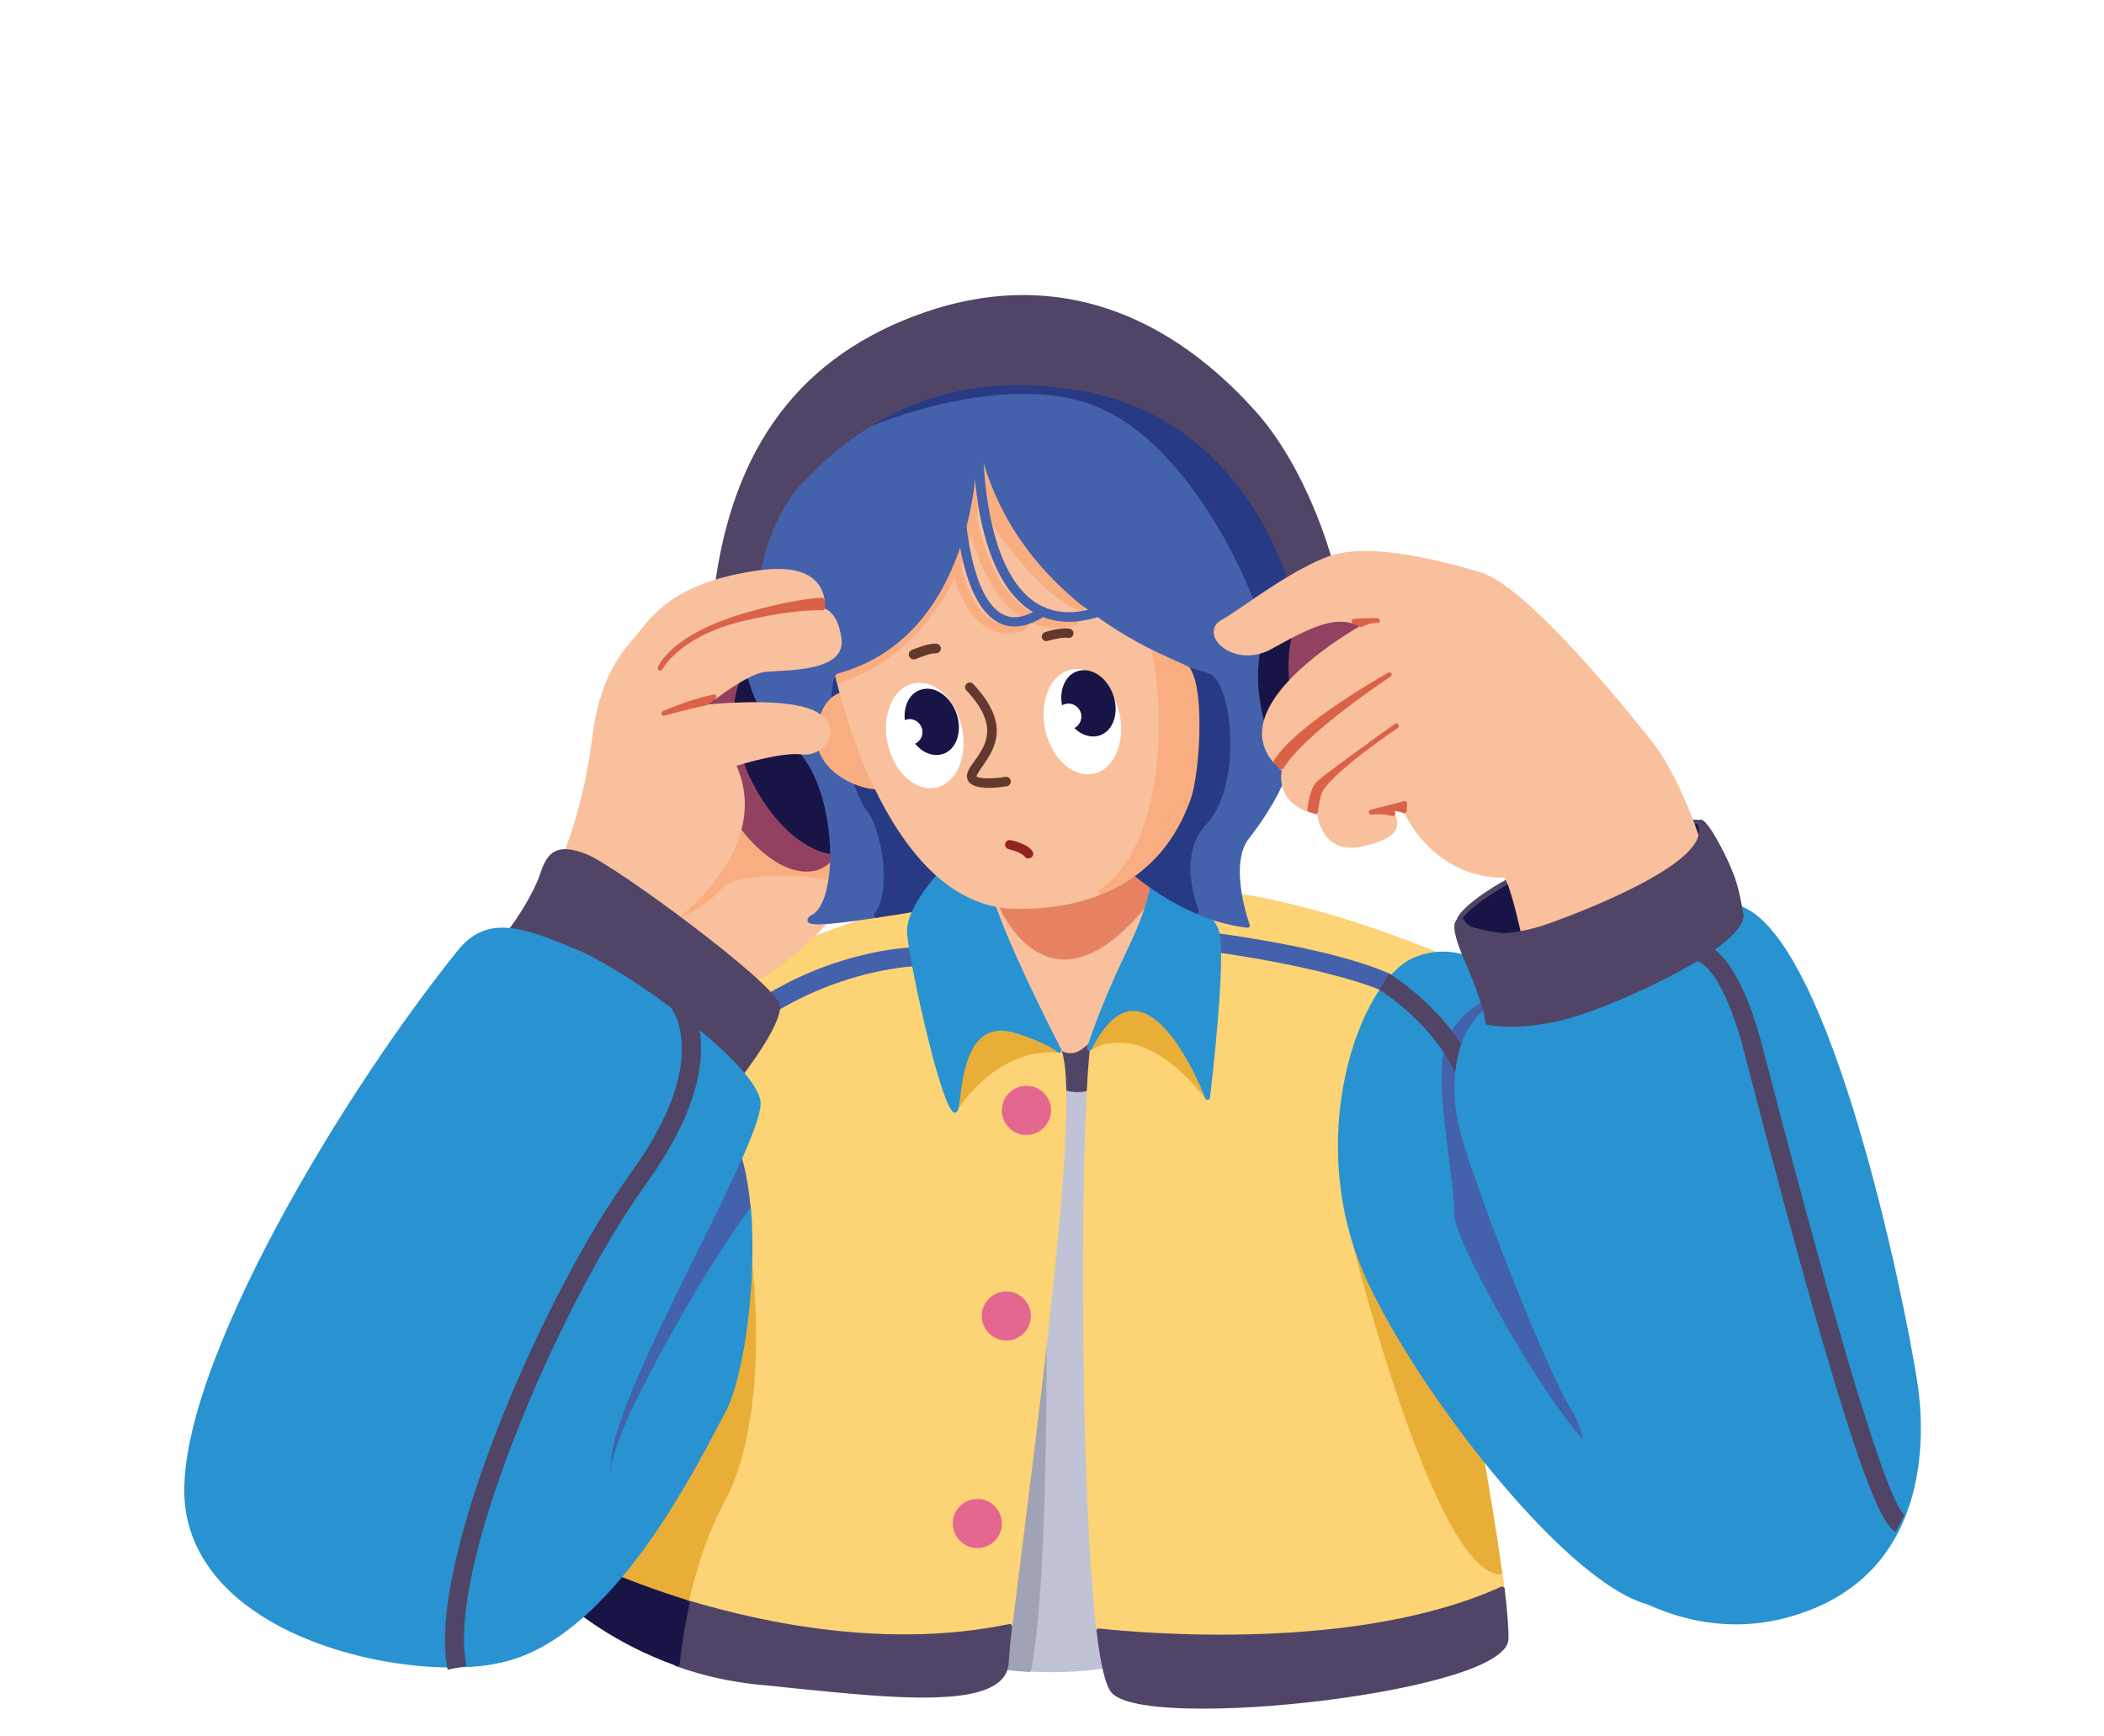 <svg width="372" height="307" viewBox="0 0 372 307" fill="none" xmlns="http://www.w3.org/2000/svg">
<g filter="url(#filter0_dd_6450_485)">
<path d="M204.022 252.562C220.315 247.138 204.559 132.208 193.68 135.824C182.802 139.44 172.801 153.22 171.192 171.935C170.216 182.93 170.411 209.365 170.704 229.204L184.607 186.204C184.607 186.204 185.338 238.635 181.924 255.249C188.021 255.542 196.071 255.2 204.022 252.562Z" fill="#C0C3D6"/>
<path d="M181.582 255.444C181.68 255.542 181.777 255.591 181.875 255.591C183.192 255.64 184.509 255.689 185.826 255.689C192.412 255.689 198.558 254.76 204.12 252.904C217.632 248.408 210.169 173.987 200.802 145.646C198.266 137.925 195.875 134.554 193.534 135.336C181.631 139.294 172.265 154.246 170.753 171.789C169.777 182.783 169.972 209.023 170.265 229.107C170.265 229.302 170.411 229.497 170.606 229.497C170.85 229.546 170.997 229.4 171.045 229.204L184.119 188.647C184.217 199.397 184.363 240.736 181.436 255.005C181.485 255.249 181.485 255.347 181.582 255.444ZM184.997 186.155C184.997 185.959 184.851 185.764 184.656 185.764C184.46 185.715 184.265 185.861 184.217 186.057L171.094 226.663C170.802 206.971 170.704 182.441 171.631 171.984C173.143 154.784 182.265 140.124 193.827 136.264C195.534 135.727 197.827 139.245 200.071 146.037C204.607 159.817 208.803 185.275 210.169 207.997C211.778 233.846 209.437 250.362 203.924 252.219C197.485 254.369 190.266 255.249 182.46 254.858C185.68 237.853 184.997 186.692 184.997 186.155Z" fill="#C0C3D6"/>
<path d="M171.192 253.734C171.192 253.734 175.534 254.809 181.924 255.2C185.29 238.586 184.607 186.155 184.607 186.155L170.704 229.155C170.899 243.033 171.192 253.734 171.192 253.734Z" fill="#9FA3B5"/>
<path d="M184.656 185.764C184.461 185.715 184.265 185.862 184.217 186.057L170.314 229.058C170.314 229.107 170.314 229.156 170.314 229.204C170.509 242.935 170.802 253.685 170.802 253.783C170.802 253.979 170.948 254.125 171.094 254.174C171.143 254.174 175.533 255.298 181.924 255.64C182.119 255.64 182.314 255.493 182.314 255.298C185.68 238.831 184.997 186.692 184.997 186.155C184.997 185.959 184.851 185.764 184.656 185.764ZM181.582 254.76C176.46 254.467 172.655 253.685 171.582 253.441C171.533 251.535 171.289 241.616 171.094 229.253L184.168 188.745C184.265 199.446 184.412 240.199 181.582 254.76Z" fill="#9FA3B5"/>
<path d="M187.192 134.652C180.363 140.222 181.826 146.917 181.826 146.917C181.826 146.917 188.461 157.569 196.266 149.995C204.12 142.372 194.022 129.081 187.192 134.652Z" fill="#504566"/>
<path d="M186.948 134.31C179.972 139.978 181.387 146.672 181.436 146.965C181.436 147.014 181.485 147.063 181.485 147.112C181.631 147.307 184.851 152.487 189.631 153.073C189.924 153.122 190.217 153.122 190.509 153.122C192.607 153.122 194.656 152.194 196.607 150.288C201.095 145.939 199.973 139.636 196.656 135.922C194.217 133.137 190.266 131.622 186.948 134.31ZM196.022 149.653C194.022 151.608 191.875 152.487 189.729 152.194C185.631 151.705 182.607 147.259 182.216 146.721C182.07 145.988 181.192 140.075 187.436 134.945C190.509 132.404 193.973 134.163 195.973 136.411C199.095 139.88 200.119 145.695 196.022 149.653Z" fill="#504566"/>
<path d="M194.314 248.408C202.217 249.288 240.023 252.61 265.634 240.981C265.536 240.052 265.39 239.026 265.244 238C253.78 237.413 239.145 177.994 239.145 177.994C244.023 175.551 252.707 187.572 259.487 201.498L257.585 130.205C257.585 130.205 222.706 114.031 199.046 117.744C175.387 121.458 167.436 119.015 167.436 119.015C167.436 119.015 130.898 125.416 118.995 143.007C111.385 154.246 106.702 196.172 103.629 220.164C114.849 203.013 132.556 182.197 132.556 182.197C132.556 182.197 136.313 209.61 127.825 225.491C124.751 231.257 122.751 237.56 121.483 243.326C135.435 247.577 157.289 252.024 178.607 247.48C181.29 224.122 191.875 149.653 186.753 144.864C180.948 139.44 175.046 126.198 185.875 126.736C196.705 127.273 193.485 143.349 193.485 143.349C191.485 152.536 190.997 221.239 194.314 248.408Z" fill="#FCD375"/>
<path d="M193.875 248.457C193.875 248.652 194.071 248.799 194.266 248.848C197.29 249.19 205.486 249.972 215.876 249.972C230.901 249.972 250.56 248.359 265.78 241.42C265.927 241.323 266.024 241.176 266.024 240.981C265.927 240.052 265.78 239.026 265.634 238C265.585 237.804 265.439 237.658 265.244 237.658C262.122 237.511 256.609 232.185 248.267 207.753C243.682 194.266 240.218 180.682 239.633 178.385C240.267 178.19 240.95 178.19 241.731 178.483C246.17 179.998 252.804 188.94 259.097 201.84C259.195 202.036 259.39 202.133 259.585 202.085C259.78 202.036 259.926 201.84 259.926 201.645L258.024 130.351C258.024 130.205 257.926 130.058 257.78 129.961C257.438 129.814 222.511 113.786 198.998 117.451C175.777 121.116 167.631 118.771 167.582 118.771C167.533 118.771 167.436 118.722 167.387 118.771C166.997 118.819 130.508 125.367 118.654 142.91C111.629 153.269 107.043 189.673 104.019 213.763C103.726 216.011 103.482 218.161 103.19 220.213C103.141 220.409 103.287 220.604 103.482 220.653C103.677 220.702 103.873 220.653 103.97 220.506C113.873 205.358 128.995 187.181 132.264 183.32C132.8 188.305 134.898 211.515 127.434 225.393C124.703 230.475 122.556 236.485 121.044 243.326C120.995 243.522 121.141 243.766 121.337 243.815C135.825 248.212 157.533 252.513 178.655 247.968C178.851 247.919 178.948 247.773 178.997 247.626C179.485 243.57 180.168 238 180.997 231.55C186.265 189.673 191.095 148.431 187.046 144.62C182.802 140.662 179.046 133.234 180.607 129.521C181.29 127.859 183.046 127.078 185.826 127.175C188.168 127.273 189.973 128.153 191.241 129.765C194.802 134.31 193.046 143.203 193.046 143.301C190.949 153.025 190.705 222.168 193.875 248.457ZM191.827 129.228C190.412 127.42 188.363 126.393 185.778 126.296C181.875 126.1 180.314 127.762 179.729 129.13C177.875 133.479 182.363 141.395 186.363 145.157C190.461 148.969 183.68 202.573 180.07 231.354C179.29 237.658 178.607 243.131 178.119 247.137C157.435 251.486 136.215 247.333 121.873 243.033C123.385 236.436 125.483 230.573 128.068 225.686C136.557 209.854 132.898 182.392 132.849 182.148C132.849 182.001 132.703 181.855 132.556 181.806C132.41 181.757 132.215 181.806 132.117 181.952C131.922 182.148 115.239 201.742 104.117 218.454C104.312 216.939 104.507 215.424 104.702 213.812C107.726 189.82 112.263 153.513 119.19 143.301C130.556 126.491 165.192 119.895 167.289 119.504C168.314 119.797 176.655 121.703 198.998 118.184C221.242 114.715 253.975 129.13 257.048 130.498L258.902 199.641C253.975 189.82 247.145 179.362 241.926 177.603C240.804 177.212 239.779 177.261 238.901 177.701C238.706 177.799 238.657 177.994 238.657 178.19C238.706 178.336 242.365 193.24 247.438 207.997C254.073 227.494 259.926 237.756 264.805 238.489C264.902 239.27 265 240.052 265.097 240.834C239.877 252.122 202.705 248.994 194.656 248.115C191.339 220.018 192.022 152.145 193.778 143.545C193.875 143.056 195.583 134.065 191.827 129.228Z" fill="#FCD375"/>
<path d="M119.629 254.174C123.873 255.689 128.703 256.91 134.069 257.399C154.167 259.305 177.68 262.774 177.924 253.734C177.973 252.708 178.168 250.509 178.509 247.48C157.24 252.024 135.337 247.528 121.385 243.326C120.507 247.382 119.971 251.144 119.629 254.174Z" fill="#504566"/>
<path d="M121.532 242.935C121.434 242.886 121.288 242.935 121.19 242.984C121.093 243.033 120.995 243.131 120.995 243.277C120.215 246.795 119.629 250.46 119.19 254.174C119.19 254.369 119.288 254.565 119.483 254.614C124.264 256.324 129.142 257.399 134.02 257.888C136.215 258.083 138.459 258.327 140.752 258.572C148.606 259.353 156.606 260.184 163.192 260.184C169.387 260.184 174.314 259.451 176.704 257.35C177.777 256.422 178.314 255.249 178.363 253.832C178.412 252.855 178.558 250.9 178.948 247.626C178.948 247.479 178.899 247.382 178.802 247.284C178.704 247.186 178.558 247.137 178.412 247.186C157.484 251.535 135.922 247.284 121.532 242.935ZM177.485 253.734C177.436 254.907 176.997 255.835 176.119 256.617C171.436 260.722 155.874 259.158 140.801 257.643C138.557 257.399 136.313 257.204 134.069 256.959C129.386 256.519 124.703 255.493 120.068 253.881C120.459 250.46 120.995 247.089 121.727 243.864C136.069 248.164 157.289 252.317 178.021 248.017C177.68 250.998 177.534 252.806 177.485 253.734Z" fill="#504566"/>
<path d="M194.315 248.408C194.998 254.027 195.827 257.888 196.851 259.06C202.803 265.804 266.024 258.767 266.268 249.874C266.317 247.968 266.073 244.792 265.585 241.029C239.975 252.61 202.217 249.239 194.315 248.408Z" fill="#504566"/>
<path d="M265.78 240.59C265.683 240.541 265.536 240.541 265.39 240.59C239.779 252.219 201.681 248.75 194.315 247.968C194.168 247.968 194.071 248.017 193.973 248.066C193.876 248.164 193.827 248.261 193.876 248.408C194.607 254.565 195.485 258.083 196.51 259.305C198.266 261.308 204.559 262.139 212.705 262.139C227.486 262.139 248.365 259.354 259.244 255.396C264.122 253.636 266.658 251.731 266.707 249.825C266.756 248.066 266.512 245.036 266.024 240.883C265.975 240.785 265.927 240.687 265.78 240.59ZM265.829 249.825C265.78 251.34 263.341 253.05 258.902 254.614C241.243 260.966 201.388 263.654 197.095 258.718C196.51 258.034 195.583 255.738 194.705 248.848C203.193 249.727 239.975 252.757 265.195 241.567C265.683 245.427 265.878 248.164 265.829 249.825Z" fill="#504566"/>
<path d="M101.336 239.173C104.068 237.56 106.653 237.902 106.653 237.902C106.653 237.902 112.361 240.541 121.434 243.277C122.702 237.511 124.703 231.208 127.776 225.442C136.264 209.561 132.508 182.148 132.508 182.148C132.508 182.148 114.751 202.915 103.58 220.115C102.507 228.227 101.775 235.019 101.336 239.173Z" fill="#E8AE37"/>
<path d="M132.605 181.757C132.459 181.708 132.264 181.757 132.166 181.903C131.971 182.099 114.263 202.915 103.19 219.92C103.141 219.969 103.141 220.018 103.141 220.115C102.116 228.178 101.385 234.921 100.946 239.173C100.946 239.319 100.994 239.466 101.141 239.563C101.287 239.661 101.433 239.661 101.58 239.563C103.921 238.195 106.165 238.342 106.556 238.342C107.239 238.635 112.849 241.176 121.288 243.717C121.337 243.717 121.385 243.717 121.385 243.717C121.483 243.717 121.532 243.717 121.58 243.668C121.678 243.619 121.776 243.521 121.776 243.375C123.288 236.583 125.385 230.621 128.068 225.637C136.557 209.805 132.898 182.343 132.849 182.099C132.898 181.952 132.752 181.806 132.605 181.757ZM127.386 225.295C124.751 230.23 122.605 236.143 121.093 242.789C112.409 240.15 106.897 237.56 106.8 237.56C106.751 237.56 106.702 237.511 106.702 237.511C106.653 237.511 106.409 237.462 106.019 237.462C105.141 237.462 103.58 237.609 101.824 238.44C102.263 234.188 102.995 227.836 103.921 220.262C113.824 205.114 128.898 186.985 132.166 183.174C132.752 188.158 134.849 211.369 127.386 225.295Z" fill="#E8AE37"/>
<path d="M101.336 239.173C101.043 242.007 100.897 243.619 100.897 243.619C100.897 243.619 107.97 250.021 119.629 254.174C119.971 251.144 120.507 247.382 121.434 243.326C112.409 240.59 106.653 237.951 106.653 237.951C106.653 237.951 104.068 237.56 101.336 239.173Z" fill="#191446"/>
<path d="M106.848 237.56C106.8 237.56 106.751 237.511 106.751 237.511C106.653 237.511 103.97 237.169 101.19 238.831C101.092 238.879 100.994 239.026 100.994 239.173C100.702 242.007 100.555 243.619 100.555 243.619C100.555 243.766 100.604 243.864 100.702 243.961C100.751 244.01 107.97 250.46 119.58 254.565C119.629 254.565 119.678 254.614 119.727 254.614C119.824 254.614 119.873 254.614 119.971 254.565C120.068 254.516 120.166 254.369 120.166 254.272C120.556 250.607 121.19 246.942 121.922 243.473C121.971 243.277 121.824 243.033 121.629 242.984C112.653 240.199 106.897 237.56 106.848 237.56ZM119.288 253.588C109.043 249.874 102.409 244.401 101.336 243.473C101.385 242.984 101.531 241.567 101.726 239.466C104.019 238.195 106.165 238.342 106.556 238.342C107.19 238.635 112.653 241.078 120.946 243.619C120.215 246.844 119.678 250.216 119.288 253.588Z" fill="#191446"/>
<path d="M239.096 178.043C239.096 178.043 253.731 237.413 265.195 238.049C263.292 223.976 259.487 204.137 259.487 204.137L259.438 201.547C252.706 187.621 243.974 175.6 239.096 178.043Z" fill="#E8AE37"/>
<path d="M259.829 201.352C254.853 191.09 247.536 179.46 241.974 177.555C240.852 177.164 239.828 177.212 238.95 177.652C238.755 177.75 238.706 177.945 238.706 178.141C239.291 180.584 253.536 237.804 265.195 238.44C265.292 238.44 265.439 238.391 265.487 238.293C265.585 238.195 265.634 238.098 265.585 237.951C263.682 224.025 259.926 204.186 259.877 204.088L259.829 201.498C259.877 201.449 259.877 201.4 259.829 201.352ZM264.707 237.511C254.219 235.312 240.804 183.076 239.584 178.288C240.218 178.092 240.901 178.092 241.682 178.385C246.121 179.9 252.755 188.793 258.999 201.645L259.097 204.186C259.146 204.381 262.804 223.634 264.707 237.511Z" fill="#E8AE37"/>
<path d="M211.827 124.585C210.9 124.488 210.071 125.123 209.974 126.051C209.876 126.98 210.51 127.811 211.437 127.908C225.876 129.667 247.097 134.065 249.048 138.463C249.341 139.098 249.926 139.44 250.56 139.44C250.804 139.44 250.999 139.391 251.243 139.294C252.072 138.903 252.463 137.925 252.072 137.046C248.658 129.374 217.974 125.318 211.827 124.585Z" fill="#4461AB"/>
<path d="M161.289 127.517C160.216 127.566 135.142 128.592 118.312 151.705C117.775 152.438 117.922 153.513 118.702 154.051C118.995 154.246 119.336 154.393 119.678 154.393C120.215 154.393 120.702 154.149 121.044 153.709C136.898 131.964 161.191 130.889 161.435 130.889C162.362 130.84 163.094 130.107 163.045 129.13C162.996 128.201 162.265 127.517 161.387 127.517C161.289 127.517 161.289 127.517 161.289 127.517Z" fill="#4461AB"/>
<path d="M115.092 91.504C112.507 97.466 116.312 124.781 116.312 124.781L131.288 134.505C131.288 134.505 150.216 124.243 150.752 112.467C151.289 100.691 135.483 76.454 135.483 76.454C135.483 76.454 117.678 85.543 115.092 91.504Z" fill="#F9C09D"/>
<path d="M135.337 76.112C134.605 76.503 117.336 85.299 114.751 91.358C112.166 97.368 115.775 123.755 115.922 124.879C115.922 124.976 116.019 125.123 116.117 125.172L131.093 134.896C131.142 134.945 131.239 134.945 131.337 134.945C131.386 134.945 131.483 134.945 131.532 134.896C132.313 134.456 150.655 124.341 151.191 112.467C151.728 100.691 136.508 77.236 135.874 76.21C135.727 76.063 135.483 76.014 135.337 76.112ZM150.362 112.467C149.874 123.217 133.435 132.844 131.337 134.065L116.702 124.586C116.361 122.142 113.092 97.221 115.483 91.7C117.775 86.374 132.898 78.36 135.337 77.04C137.191 79.923 150.85 101.668 150.362 112.467Z" fill="#F9C09D"/>
<path d="M128.751 101.521C120.654 105.431 119.873 121.898 119.873 121.898C119.873 121.898 124.02 120.579 127.434 116.816C130.8 113.005 146.85 114.764 148.167 115.594C149.435 116.425 136.849 97.612 128.751 101.521Z" fill="#F9AE82"/>
<path d="M128.556 101.131C120.312 105.137 119.434 121.165 119.434 121.849C119.434 121.996 119.483 122.093 119.58 122.191C119.678 122.24 119.727 122.289 119.824 122.289C119.873 122.289 119.922 122.289 119.971 122.289C120.166 122.24 124.263 120.921 127.678 117.06C130.898 113.493 146.752 115.204 147.874 115.937C148.02 116.034 148.362 116.034 148.508 115.888C148.703 115.692 148.947 115.399 146.557 112.125C144.752 109.731 135.435 97.808 128.556 101.131ZM147.435 114.91C143.63 113.982 130.264 112.956 127.093 116.523C124.556 119.357 121.58 120.774 120.312 121.263C120.556 118.233 122.02 105.235 128.947 101.864C129.63 101.522 130.361 101.375 131.191 101.375C132.264 101.375 133.435 101.668 134.703 102.255C140.264 104.942 145.971 112.467 147.435 114.91Z" fill="#F9AE82"/>
<path d="M128.361 80.119C123.483 82.611 123.288 91.993 127.922 101.082C132.556 110.17 140.264 115.546 145.142 113.053C150.02 110.561 150.216 101.179 145.581 92.091C140.947 83.002 133.239 77.627 128.361 80.119Z" fill="#924260"/>
<path d="M128.215 79.728C123.142 82.318 122.898 91.993 127.629 101.277C129.922 105.724 132.996 109.486 136.264 111.783C138.459 113.347 140.654 114.128 142.557 114.128C143.581 114.128 144.508 113.933 145.386 113.493C147.874 112.223 149.289 109.242 149.386 105.137C149.484 101.13 148.264 96.439 145.972 91.993C141.24 82.611 133.239 77.138 128.215 79.728ZM148.508 105.04C148.411 108.851 147.191 111.539 144.947 112.662C142.752 113.786 139.825 113.2 136.703 111.05C133.532 108.802 130.556 105.235 128.312 100.886C123.776 91.993 123.922 82.855 128.556 80.461C129.288 80.07 130.117 79.874 130.995 79.874C135.532 79.874 141.386 84.81 145.191 92.237C147.435 96.635 148.606 101.179 148.508 105.04Z" fill="#924260"/>
<path d="M133.874 77.773C129.093 80.216 128.947 89.403 133.483 98.296C138.02 107.19 145.532 112.467 150.313 110.024C155.094 107.581 155.24 98.394 150.703 89.501C146.167 80.558 138.605 75.33 133.874 77.773Z" fill="#191446"/>
<path d="M133.678 77.382C128.703 79.924 128.459 89.403 133.093 98.492C135.337 102.841 138.313 106.506 141.581 108.753C143.728 110.268 145.874 111.05 147.728 111.05C148.703 111.05 149.63 110.855 150.508 110.415C155.484 107.874 155.728 98.394 151.094 89.305C146.459 80.168 138.605 74.842 133.678 77.382ZM150.118 109.633C147.972 110.757 145.093 110.17 142.069 108.069C138.947 105.919 136.02 102.352 133.874 98.101C129.434 89.403 129.532 80.461 134.117 78.115C134.849 77.725 135.679 77.578 136.508 77.578C140.947 77.578 146.654 82.415 150.362 89.647C154.752 98.345 154.655 107.336 150.118 109.633Z" fill="#191446"/>
<path d="M172.655 138.707C168.46 142.861 168.997 156.005 168.997 156.005C168.997 156.005 175.826 144.718 187.192 145.744C187.192 145.793 176.802 134.554 172.655 138.707Z" fill="#E8AE37"/>
<path d="M175.094 137.339C173.972 137.339 173.046 137.681 172.363 138.365C168.119 142.616 168.558 155.468 168.606 156.005C168.606 156.201 168.753 156.347 168.899 156.396C168.948 156.396 168.948 156.396 168.997 156.396C169.143 156.396 169.289 156.298 169.338 156.201C169.387 156.103 176.168 145.157 187.143 146.135C187.339 146.135 187.485 146.037 187.583 145.89C187.68 145.744 187.631 145.548 187.534 145.402C187.192 145.157 180.021 137.437 175.094 137.339ZM185.729 145.304C177.241 145.304 171.387 152.047 169.387 154.735C169.387 151.363 169.68 142.226 172.899 139.049C173.436 138.512 174.119 138.267 174.948 138.267C174.997 138.267 174.997 138.267 175.046 138.267C178.753 138.365 184.168 143.398 186.119 145.353C186.022 145.304 185.875 145.304 185.729 145.304Z" fill="#E8AE37"/>
<path d="M192.607 145.353C192.607 145.353 201.583 138.854 213.486 154.051C213.486 154.051 208.803 135.629 204.022 135.824C199.29 135.971 194.217 138.854 192.607 145.353Z" fill="#E8AE37"/>
<path d="M204.12 135.385C204.071 135.385 204.071 135.385 204.022 135.385C199.485 135.58 193.973 138.219 192.217 145.255C192.168 145.451 192.266 145.597 192.363 145.695C192.51 145.793 192.705 145.793 192.851 145.695C193.192 145.451 201.681 139.636 213.144 154.295C213.242 154.393 213.339 154.442 213.486 154.442C213.535 154.442 213.632 154.442 213.681 154.393C213.876 154.295 213.974 154.1 213.925 153.904C213.437 151.998 209.047 135.385 204.12 135.385ZM197.729 143.594C195.729 143.594 194.168 144.082 193.29 144.522C195.193 138.658 200.022 136.362 204.071 136.215H204.12C207.339 136.215 210.949 146.477 212.608 152.243C206.608 145.255 201.388 143.594 197.729 143.594Z" fill="#E8AE37"/>
<path d="M176.021 117.744C174.509 118.086 173.631 118.331 173.631 118.331C173.631 118.331 182.656 146.575 189.583 145.793C194.461 145.255 201.973 128.153 203.583 118.526C184.558 143.007 176.021 117.744 176.021 117.744Z" fill="#F9C09D"/>
<path d="M203.193 118.233C197.193 126.003 191.68 129.472 186.802 128.69C179.826 127.517 176.411 117.745 176.411 117.647C176.363 117.451 176.119 117.305 175.924 117.354L173.533 117.94C173.436 117.989 173.338 118.038 173.241 118.135C173.192 118.233 173.192 118.38 173.192 118.477C173.582 119.65 182.168 146.233 189.241 146.233C189.339 146.233 189.436 146.233 189.583 146.233C194.997 145.597 202.461 127.566 203.973 118.624C204.022 118.429 203.925 118.233 203.729 118.184C203.534 117.989 203.339 118.038 203.193 118.233ZM189.485 145.353C189.388 145.353 189.339 145.353 189.241 145.353C183.973 145.353 176.704 126.54 174.119 118.624L175.729 118.233C176.412 120.09 179.875 128.348 186.656 129.472C191.583 130.303 196.998 127.126 202.803 120.041C200.607 130.303 193.583 144.864 189.485 145.353Z" fill="#F9C09D"/>
<path d="M201.827 112.076C196.363 113.054 181.778 116.376 176.021 117.745C176.021 117.745 184.558 143.007 203.534 118.477C204.217 114.422 203.876 111.734 201.827 112.076Z" fill="#E68262"/>
<path d="M201.778 111.685C196.559 112.614 183.339 115.643 175.924 117.354C175.826 117.402 175.729 117.451 175.631 117.549C175.582 117.647 175.582 117.793 175.582 117.891C175.729 118.331 179.143 128.25 186.656 129.521C187.144 129.619 187.68 129.668 188.217 129.668C193.046 129.668 198.266 126.003 203.876 118.771C203.925 118.722 203.925 118.673 203.973 118.575C204.559 115.252 204.364 113.054 203.437 112.174C203.144 111.832 202.608 111.49 201.778 111.685ZM202.803 112.711C203.193 113.102 203.778 114.373 203.144 118.282C197.193 125.954 191.68 129.423 186.802 128.641C180.704 127.615 177.338 119.943 176.558 118.038C182.802 116.572 196.656 113.396 201.876 112.467C202.315 112.418 202.608 112.516 202.803 112.711Z" fill="#E68262"/>
<path d="M192.607 145.353C202.705 125.514 213.486 154.051 213.486 154.051C213.486 154.051 216.559 128.592 214.998 124.488C213.486 120.383 203.827 114.715 203.827 114.715C203.827 114.715 204.803 117.549 199.583 128.348C194.363 139.147 192.607 145.353 192.607 145.353Z" fill="#2893D0"/>
<path d="M192.217 145.255C192.168 145.451 192.266 145.695 192.461 145.744C192.656 145.842 192.9 145.744 192.997 145.548C195.339 140.906 197.924 138.61 200.607 138.756C207.339 139.098 213.047 154.002 213.096 154.197C213.144 154.344 213.339 154.491 213.486 154.491H213.535C213.73 154.491 213.876 154.295 213.925 154.1C214.071 153.074 216.998 128.495 215.437 124.341C213.876 120.139 204.51 114.568 204.071 114.324C203.924 114.226 203.729 114.275 203.583 114.373C203.437 114.471 203.388 114.666 203.437 114.813C203.437 114.862 204.217 117.793 199.241 128.104C194.119 138.805 192.217 145.157 192.217 145.255ZM204.364 115.497C206.607 116.865 213.437 121.361 214.657 124.634C215.925 128.006 213.925 146.721 213.291 152.341C211.583 148.383 206.656 138.219 200.705 137.926C200.607 137.926 200.51 137.926 200.412 137.926C198.266 137.926 196.217 139.245 194.314 141.786C195.388 138.903 197.241 134.358 200.022 128.495C203.729 120.774 204.315 117.012 204.364 115.497Z" fill="#2893D0"/>
<path d="M229.145 88.523C229.682 81.145 238.316 39.61 202.51 29.153C166.704 18.696 134.361 31.987 129.922 62.577C129.922 62.577 130.508 85.054 139.484 90.869C148.459 96.684 149.191 119.162 143.874 122.045C140.849 123.706 148.167 122.875 154.947 121.849C158.606 117.012 155.826 105.724 153.825 103.378C151.679 100.789 149.63 92.53 148.069 88.084C146.508 83.637 148.02 79.484 148.02 79.484C148.02 79.484 166.362 103.036 172.558 115.106C173.924 114.08 174.85 113.396 174.85 113.396H196.217C197.485 105.822 204.851 77.138 204.851 77.138C204.851 77.138 209.73 78.164 213.486 79.484C217.242 80.803 219.291 98.541 212.803 105.48C208.559 110.073 209.925 116.914 211.388 121.116C214.12 122.289 217.145 123.217 220.413 123.559C220.413 123.559 216.462 112.711 220.413 107.825C224.462 102.987 228.608 95.951 229.145 88.523Z" fill="#4461AB"/>
<path d="M229.584 88.572C229.633 87.937 229.73 87.009 229.877 85.836C231.291 74.108 235.633 38.389 202.607 28.762C181.924 22.752 162.021 24.462 147.972 33.502C137.679 40.099 131.288 50.165 129.483 62.625C129.532 63.554 130.166 85.396 139.24 91.26C144.557 94.729 147.045 104.551 146.752 112.467C146.557 117.256 145.386 120.774 143.679 121.702C143.337 121.898 142.606 122.289 142.801 122.875C142.947 123.364 143.191 124.097 155.045 122.289C155.143 122.289 155.24 122.191 155.338 122.142C159.191 117.011 156.216 105.528 154.216 103.134C152.703 101.326 151.142 96.293 149.923 92.237C149.435 90.674 148.996 89.208 148.557 87.986C147.484 84.81 147.972 81.78 148.313 80.412C151.289 84.272 166.753 104.551 172.314 115.35C172.363 115.448 172.46 115.545 172.606 115.545C172.704 115.594 172.85 115.546 172.948 115.497C174.07 114.715 174.85 114.08 175.143 113.835H196.363C196.558 113.835 196.754 113.689 196.802 113.493C197.973 106.506 204.461 81.145 205.339 77.675C206.559 77.969 210.461 78.848 213.535 79.923C214.462 80.216 215.388 81.927 215.974 84.419C217.388 90.087 217.291 100.3 212.657 105.235C208.413 109.828 209.486 116.474 211.144 121.312C211.193 121.409 211.291 121.507 211.388 121.556C214.51 122.875 217.584 123.706 220.51 124.048H220.559C220.706 124.048 220.803 123.999 220.901 123.901C220.998 123.804 220.998 123.657 220.949 123.51C220.901 123.413 217.096 112.809 220.901 108.167C223.828 104.404 228.95 96.977 229.584 88.572ZM219.925 123.071C217.34 122.729 214.608 121.996 211.876 120.823C210.315 116.278 209.339 110.024 213.242 105.773C218.071 100.593 218.218 89.989 216.754 84.174C216.364 82.513 215.388 79.679 213.779 79.093C210.022 77.773 205.144 76.747 205.095 76.747C204.851 76.698 204.656 76.845 204.608 77.04C204.559 77.333 197.437 104.991 196.022 113.005H175.046C174.948 113.005 174.85 113.053 174.802 113.102C174.802 113.102 174.07 113.689 172.899 114.519C166.558 102.401 148.752 79.484 148.557 79.239C148.459 79.141 148.313 79.044 148.167 79.093C148.02 79.093 147.874 79.239 147.825 79.386C147.776 79.581 146.264 83.735 147.825 88.279C148.215 89.452 148.703 90.918 149.142 92.481C150.459 96.83 151.972 101.766 153.63 103.72C155.435 105.87 158.216 116.718 154.801 121.556C147.24 122.68 144.752 122.729 143.923 122.631C143.971 122.582 144.069 122.533 144.118 122.484C146.118 121.409 147.435 117.647 147.63 112.516C147.923 104.6 145.581 94.338 139.727 90.576C131.044 84.956 130.361 62.87 130.361 62.723C132.117 50.556 138.41 40.734 148.459 34.235C162.313 25.342 181.973 23.631 202.412 29.593C234.706 39.024 230.462 74.206 229.096 85.738C228.95 86.911 228.852 87.839 228.803 88.475C228.218 96.635 223.193 103.916 220.267 107.532C216.657 111.93 219.096 120.627 219.925 123.071Z" fill="#4461AB"/>
<path d="M164.85 120.285C167.533 118.77 170.606 116.62 172.655 115.154C166.46 103.085 148.118 79.532 148.118 79.532C148.118 79.532 146.606 83.686 148.167 88.132C149.728 92.579 151.728 100.837 153.923 103.427C155.923 105.773 158.655 117.06 155.045 121.898C160.07 121.165 164.85 120.285 164.85 120.285Z" fill="#283A84"/>
<path d="M154.606 122.093C154.703 122.24 154.801 122.289 154.947 122.289H154.996C160.021 121.556 164.85 120.676 164.899 120.676C164.948 120.676 164.997 120.627 165.045 120.627C167.728 119.113 170.753 117.011 172.85 115.448C172.997 115.35 173.094 115.106 172.997 114.91C166.85 102.938 148.606 79.435 148.411 79.19C148.313 79.093 148.167 78.995 148.02 79.044C147.874 79.044 147.728 79.19 147.679 79.337C147.63 79.532 146.118 83.686 147.679 88.23C148.069 89.403 148.557 90.869 148.996 92.433C150.313 96.781 151.825 101.717 153.484 103.671C155.338 105.87 158.118 116.914 154.557 121.654C154.557 121.8 154.508 121.947 154.606 122.093ZM154.216 103.134C152.703 101.326 151.142 96.293 149.923 92.237C149.435 90.674 148.996 89.208 148.557 87.986C147.484 84.81 147.972 81.78 148.313 80.412C151.289 84.272 166.46 104.16 172.119 115.008C170.07 116.474 167.24 118.477 164.753 119.846C164.167 119.943 160.216 120.627 155.874 121.312C158.899 115.888 156.118 105.382 154.216 103.134Z" fill="#283A84"/>
<path d="M213.584 79.532C209.779 78.213 204.949 77.187 204.949 77.187C204.949 77.187 197.583 105.919 196.315 113.444H199.437C199.437 113.444 204.364 118.086 211.486 121.165C210.022 116.963 208.657 110.122 212.901 105.528C219.389 98.541 217.389 80.803 213.584 79.532Z" fill="#283A84"/>
<path d="M216.706 84.175C216.315 82.513 215.34 79.679 213.73 79.093C209.974 77.773 205.095 76.747 205.047 76.747C204.803 76.698 204.608 76.845 204.559 77.04C204.461 77.334 197.144 105.87 195.924 113.347C195.924 113.444 195.924 113.591 196.022 113.689C196.119 113.786 196.217 113.835 196.363 113.835H199.339C200.168 114.568 204.9 118.722 211.388 121.507C211.437 121.507 211.486 121.556 211.535 121.556C211.632 121.556 211.73 121.507 211.827 121.458C211.925 121.36 211.974 121.165 211.925 121.018C210.315 116.425 209.242 110.073 213.242 105.822C218.071 100.593 218.169 90.038 216.706 84.175ZM210.803 120.383C204.266 117.402 199.778 113.2 199.729 113.151C199.632 113.053 199.534 113.054 199.437 113.054H196.802C198.168 105.48 204.364 81.096 205.242 77.725C206.461 78.018 210.364 78.897 213.437 79.972C214.364 80.265 215.291 81.976 215.876 84.468C217.291 90.136 217.193 100.349 212.559 105.284C208.608 109.535 209.339 115.692 210.803 120.383Z" fill="#283A84"/>
<path d="M144.849 88.523C143.24 96.439 154.02 100.446 157.289 98.785C160.508 97.172 151.874 82.904 151.874 82.904C151.874 82.904 146.508 80.607 144.849 88.523Z" fill="#F9AE82"/>
<path d="M152.069 82.562C151.972 82.513 149.972 81.683 147.923 82.757C146.215 83.637 145.045 85.592 144.459 88.475C143.825 91.651 145.045 94.68 147.923 96.879C150.118 98.59 153.142 99.616 155.435 99.616C156.216 99.616 156.947 99.469 157.484 99.225C157.923 99.029 158.167 98.638 158.313 98.15C159.338 94.534 152.508 83.246 152.216 82.757C152.216 82.66 152.118 82.611 152.069 82.562ZM157.533 97.906C157.435 98.199 157.338 98.345 157.094 98.443C155.435 99.274 151.386 98.492 148.411 96.195C146.557 94.778 144.508 92.286 145.24 88.621C145.776 85.983 146.801 84.272 148.264 83.49C148.898 83.148 149.533 83.051 150.118 83.051C150.801 83.051 151.386 83.197 151.581 83.295C153.581 86.569 158.313 95.218 157.533 97.906Z" fill="#F9AE82"/>
<path d="M154.069 34.822C154.069 34.822 177.875 24.658 194.266 31.548C210.657 38.389 222.364 63.554 224.706 74.353C227.047 85.152 231.73 57.837 231.73 57.837C231.73 57.837 196.9 0.421 154.069 34.822Z" fill="#283A84"/>
<path d="M188.802 24.022C176.851 21.921 165.094 25.439 153.825 34.528C153.679 34.675 153.63 34.87 153.728 35.066C153.825 35.261 154.069 35.31 154.264 35.261C154.508 35.163 178.07 25.244 194.119 31.987C210.217 38.731 221.925 63.407 224.316 74.499C224.755 76.454 225.291 77.334 226.023 77.334C228.608 77.285 231.34 62.479 232.121 57.983C232.121 57.885 232.121 57.788 232.072 57.69C231.877 57.299 214.169 28.518 188.802 24.022ZM225.974 76.405C225.974 76.405 225.535 76.356 225.047 74.206C222.608 62.967 210.754 37.949 194.363 31.108C190.217 29.349 185.583 28.713 180.948 28.713C170.997 28.713 161.143 31.743 156.557 33.355C166.948 25.733 177.729 22.85 188.607 24.804C212.705 29.055 229.877 55.784 231.243 57.885C229.291 69.32 226.999 76.405 225.974 76.405Z" fill="#283A84"/>
<path d="M163.582 15.618C134.947 25.537 128.654 48.65 126.654 64.531C124.654 80.412 133.873 63.065 133.873 63.065C133.873 63.065 134.752 52.413 141.435 45.181C148.118 37.949 164.118 23.338 192.217 28.762C220.315 34.186 227.876 61.844 227.876 61.844L235.047 58.716C235.047 58.716 230.95 43.031 221.388 32.574C211.827 22.117 192.266 5.698 163.582 15.618Z" fill="#504566"/>
<path d="M163.484 15.227C141.63 22.801 129.483 38.926 126.264 64.482C125.678 69.026 125.971 71.225 127.142 71.616C127.239 71.665 127.337 71.665 127.434 71.665C129.629 71.665 133.142 65.313 134.215 63.309C134.264 63.261 134.264 63.212 134.264 63.163C134.264 63.065 135.239 52.559 141.727 45.572C155.24 30.912 172.216 25.439 192.119 29.3C219.632 34.577 227.389 61.795 227.437 62.088C227.486 62.186 227.535 62.283 227.681 62.332C227.779 62.381 227.925 62.381 228.023 62.332L235.194 59.205C235.389 59.107 235.486 58.912 235.438 58.716C235.389 58.569 231.194 42.786 221.681 32.378C204.851 13.81 184.704 7.897 163.484 15.227ZM228.169 61.306C226.998 57.641 218.364 33.404 192.314 28.371C172.07 24.462 154.85 30.033 141.142 44.936C134.8 51.826 133.581 61.892 133.483 62.967C131.337 67.023 128.41 71.128 127.434 70.786C127.239 70.737 126.41 70.15 127.142 64.58C130.264 39.366 142.264 23.485 163.777 16.009C169.875 13.907 175.631 12.979 180.948 12.979C198.705 12.979 212.217 23.094 221.145 32.867C229.73 42.298 233.925 56.126 234.608 58.521L228.169 61.306Z" fill="#504566"/>
<path d="M230.364 65.508C223.584 67.707 220.901 78.213 224.413 88.963C227.925 99.665 236.267 106.555 243.048 104.356C249.828 102.157 252.511 91.651 248.999 80.901C245.487 70.15 237.145 63.261 230.364 65.508Z" fill="#191446"/>
<path d="M241.145 68C237.535 65.02 233.633 63.945 230.218 65.069C226.803 66.192 224.267 69.32 223.096 73.913C221.974 78.409 222.267 83.784 223.974 89.061C225.681 94.338 228.608 98.834 232.169 101.815C234.852 104.014 237.682 105.186 240.316 105.186C241.243 105.186 242.218 105.04 243.097 104.747C250.072 102.45 252.902 91.7 249.292 80.803C247.633 75.477 244.755 70.981 241.145 68ZM242.901 103.916C239.779 104.942 236.169 103.965 232.755 101.131C229.291 98.296 226.462 93.899 224.803 88.768C223.145 83.637 222.803 78.457 223.925 74.109C224.998 69.808 227.34 66.925 230.462 65.899C231.291 65.655 232.121 65.508 232.999 65.508C235.486 65.508 238.121 66.583 240.609 68.685C244.072 71.519 246.901 75.916 248.56 81.047C251.975 91.504 249.438 101.766 242.901 103.916Z" fill="#191446"/>
<path d="M235.73 63.749C228.95 65.948 226.267 76.454 229.779 87.204C233.291 97.954 241.633 104.795 248.414 102.596C255.194 100.398 257.877 89.892 254.365 79.141C250.853 68.391 242.511 61.502 235.73 63.749Z" fill="#924260"/>
<path d="M246.511 66.241C242.901 63.261 238.999 62.186 235.584 63.309C228.608 65.606 225.779 76.356 229.389 87.253C231.096 92.53 234.023 97.026 237.584 100.007C240.267 102.206 243.096 103.378 245.731 103.378C246.706 103.378 247.633 103.232 248.511 102.938C251.926 101.815 254.463 98.687 255.633 94.094C256.755 89.599 256.463 84.224 254.755 78.946C252.999 73.718 250.121 69.222 246.511 66.241ZM254.804 93.948C253.731 98.248 251.389 101.131 248.267 102.157C245.145 103.183 241.535 102.206 238.121 99.371C234.657 96.537 231.828 92.139 230.169 87.009C226.754 76.552 229.291 66.241 235.828 64.091C236.657 63.847 237.486 63.7 238.365 63.7C240.852 63.7 243.487 64.775 245.975 66.877C249.438 69.711 252.267 74.109 253.926 79.239C255.585 84.37 255.926 89.599 254.804 93.948Z" fill="#924260"/>
<path d="M268.561 114.862C263.341 117.305 255.78 122.729 258.512 123.706C281.976 132.257 303.147 108.558 301.342 105.773C299.44 103.036 273.732 112.418 268.561 114.862Z" fill="#191446"/>
<path d="M268.366 114.471C264.512 116.279 257.39 120.823 257.487 123.071C257.487 123.364 257.634 123.852 258.317 124.097C261.731 125.367 265.292 125.954 268.902 125.954C273.781 125.954 278.756 124.83 283.683 122.582C291.001 119.259 296.708 114.129 299.586 110.464C300.659 109.095 302.318 106.652 301.586 105.577C299.391 102.206 271.683 112.956 268.366 114.471ZM298.952 109.975C292.318 118.429 275.537 129.521 258.609 123.364C258.317 123.266 258.317 123.12 258.317 123.071C258.268 121.751 263.78 117.598 268.707 115.301C274.366 112.663 294.074 105.724 299.586 105.724C300.318 105.724 300.757 105.821 300.952 106.115C301.147 106.31 300.757 107.63 298.952 109.975Z" fill="#504566"/>
<path d="M248.706 103.574C248.706 103.574 253.438 114.813 265.975 114.813C267.341 114.813 270.024 128.348 270.024 128.348L301.928 115.497C301.098 109.389 296.269 97.222 292.074 91.797C287.878 86.374 269.78 64.043 261.683 61.599C253.585 59.156 241.828 56.322 235.048 58.765C228.316 61.208 219.779 67.952 216.12 70.004C212.461 72.056 218.266 77.871 224.608 74.353C230.121 71.274 235.145 68.44 239.292 69.906C241.487 69.564 244.365 69.808 243.145 69.76C242.316 69.711 241.292 70.102 240.511 70.493C240.706 70.59 240.901 70.688 241.048 70.835C241.048 70.835 216.266 84.566 225.535 94.729C229.291 88.475 245.584 79.337 245.584 79.337C245.584 79.337 230.56 89.159 226.511 95.658C226.657 95.804 226.852 95.951 226.998 96.097C226.998 96.097 225.535 101.082 231.438 103.183C231.633 101.717 232.023 99.567 232.852 98.687C233.682 97.808 238.462 94.29 242.218 91.602C244.755 89.745 246.804 88.328 246.804 88.328C246.804 88.328 244.755 89.794 242.218 91.602C238.462 94.387 233.633 98.296 233.047 100.446C232.657 101.815 232.511 102.792 232.462 103.525C232.706 103.574 232.901 103.672 233.194 103.72C233.194 103.72 233.73 110.757 240.609 109.291C247.438 107.825 246.706 105.822 246.17 104.062C244.267 103.427 241.535 103.916 242.511 103.671C243.731 103.329 248.267 102.206 248.267 102.206C248.267 102.206 248.219 102.743 248.17 103.476C248.56 103.476 248.706 103.574 248.706 103.574Z" fill="#F9C09D"/>
<path d="M248.121 103.769C248.219 103.818 248.316 103.818 248.365 103.867C248.999 105.235 254.072 115.204 265.878 115.204C265.878 115.204 265.878 115.204 265.926 115.204C266.707 115.692 268.414 122.289 269.634 128.397C269.683 128.544 269.731 128.641 269.829 128.69C269.878 128.739 269.975 128.739 270.024 128.739C270.073 128.739 270.122 128.739 270.171 128.69L302.074 115.839C302.269 115.79 302.367 115.594 302.318 115.399C301.537 109.389 296.757 97.221 292.366 91.504C292.171 91.211 270.951 63.945 261.78 61.208C249.194 57.446 240.17 56.468 234.901 58.374C230.218 60.084 224.608 63.847 220.559 66.632C218.705 67.903 217.047 69.027 215.925 69.662C214.608 70.395 214.217 71.763 214.949 73.082C216.169 75.33 220.413 77.187 224.852 74.744L225.193 74.548C230.413 71.665 235.34 68.929 239.243 70.297C239.291 70.346 239.389 70.346 239.438 70.297C239.731 70.248 239.974 70.248 240.267 70.199C240.218 70.248 240.17 70.346 240.17 70.444C240.17 70.59 240.218 70.688 240.316 70.786C237.291 72.545 224.559 80.412 223.242 88.377C222.852 90.82 223.535 93.019 225.291 94.974C225.389 95.071 225.535 95.12 225.632 95.12C225.779 95.12 225.876 95.022 225.974 94.925C227.486 92.433 230.999 89.452 234.706 86.813C231.242 89.647 227.877 92.775 226.218 95.462C226.12 95.658 226.12 95.853 226.315 96L226.462 96.146C226.511 96.195 226.559 96.244 226.608 96.293C226.413 97.417 225.974 101.717 231.389 103.623C231.486 103.672 231.633 103.672 231.73 103.574C231.828 103.525 231.925 103.378 231.925 103.281C232.169 101.18 232.657 99.616 233.242 98.981C233.34 98.834 233.584 98.639 233.877 98.394C233.243 99.176 232.852 99.811 232.706 100.349C232.364 101.57 232.169 102.597 232.121 103.525C232.121 103.72 232.267 103.916 232.462 103.965L232.706 104.014C232.755 104.014 232.852 104.062 232.901 104.062C233.047 104.942 233.535 107.385 235.487 108.851C236.852 109.877 238.657 110.17 240.804 109.682C244.121 108.949 245.975 108.069 246.706 106.848C247.292 105.822 246.95 104.795 246.706 103.916C246.658 103.769 246.56 103.672 246.462 103.623C246.121 103.476 245.731 103.427 245.34 103.378C246.316 103.134 247.341 102.841 247.975 102.694C247.975 102.89 247.926 103.134 247.926 103.378C247.877 103.574 247.975 103.72 248.121 103.769ZM242.511 103.232C242.316 103.281 241.926 103.378 242.023 103.769C242.072 104.16 242.414 104.16 242.853 104.111C243.536 104.111 244.901 104.014 245.975 104.356C246.219 105.089 246.365 105.773 246.023 106.408C245.438 107.385 243.682 108.167 240.706 108.851C238.804 109.242 237.243 109.047 236.072 108.167C234.072 106.652 233.779 103.72 233.779 103.72C233.779 103.525 233.633 103.378 233.438 103.329C233.34 103.281 233.194 103.281 233.096 103.232C233.145 102.499 233.34 101.57 233.633 100.593C234.072 99.029 237.291 95.951 242.657 91.993C245.194 90.185 247.243 88.719 247.243 88.719C247.438 88.573 247.487 88.328 247.341 88.133C247.194 87.937 246.95 87.888 246.755 88.035C246.755 88.035 244.658 89.452 242.121 91.309C236.511 95.316 233.34 97.71 232.657 98.443C231.877 99.323 231.438 101.131 231.194 102.645C226.315 100.642 227.437 96.44 227.486 96.244C227.535 96.097 227.486 95.902 227.34 95.804C227.242 95.755 227.194 95.658 227.096 95.609C231.291 89.257 245.682 79.777 245.828 79.679C246.023 79.532 246.072 79.288 245.975 79.093C245.877 78.897 245.584 78.848 245.389 78.946C244.755 79.288 229.779 87.742 225.535 93.996C224.218 92.335 223.681 90.527 224.023 88.523C225.437 80.021 241.145 71.225 241.292 71.177C241.438 71.128 241.487 70.981 241.487 70.835C241.487 70.737 241.438 70.639 241.389 70.541C242.072 70.248 242.706 70.102 243.145 70.151C243.487 70.151 243.682 70.199 243.828 69.955C243.926 69.808 243.877 69.662 243.828 69.515C243.779 69.466 243.633 69.418 243.438 69.369V69.32C243.389 69.32 243.34 69.32 243.194 69.32C243.145 69.32 243.145 69.32 243.096 69.32C241.975 69.222 239.877 69.418 239.34 69.466C235.096 68.049 230.072 70.835 224.706 73.815L224.364 74.011C220.413 76.21 216.705 74.597 215.632 72.692C215.339 72.154 214.998 71.128 216.266 70.444C217.437 69.808 219.047 68.685 220.949 67.414C224.998 64.678 230.511 60.915 235.096 59.254C240.17 57.397 249.048 58.374 261.439 62.088C268.853 64.336 285.732 84.517 291.635 92.14C295.83 97.515 300.464 109.389 301.342 115.301L270.219 127.859C268.951 121.654 267.244 114.471 265.878 114.471C253.731 114.471 248.999 103.623 248.95 103.476C248.902 103.378 248.853 103.281 248.755 103.232C248.755 103.232 248.706 103.183 248.609 103.183C248.609 102.645 248.658 102.254 248.658 102.254C248.658 102.108 248.609 101.961 248.511 101.864C248.414 101.766 248.267 101.717 248.121 101.766C248.267 101.717 243.731 102.89 242.511 103.232Z" fill="#F9C09D"/>
<path d="M226.608 95.658C230.608 89.159 245.682 79.337 245.682 79.337C245.682 79.337 229.389 88.475 225.633 94.729C225.925 95.022 226.218 95.365 226.608 95.658Z" fill="#DA6249"/>
<path d="M245.438 78.946C244.755 79.337 228.999 88.23 225.242 94.485C225.145 94.632 225.145 94.827 225.291 94.974C225.584 95.316 225.925 95.609 226.315 95.951C226.413 96 226.511 96.049 226.608 96.049H226.657C226.755 96.049 226.901 95.951 226.95 95.853C230.852 89.501 245.731 79.728 245.877 79.63C246.072 79.484 246.121 79.239 246.023 79.044C245.877 78.897 245.633 78.848 245.438 78.946ZM226.511 95.022C226.364 94.925 226.267 94.778 226.169 94.68C227.73 92.237 231.194 89.403 234.755 86.813C231.438 89.501 228.218 92.481 226.511 95.022Z" fill="#DA6249"/>
<path d="M246.95 88.328C246.95 88.328 244.901 89.696 242.365 91.602C243.194 91.016 243.975 90.429 244.657 89.941C246.023 88.963 246.95 88.328 246.95 88.328Z" fill="#DA6249"/>
<path d="M246.706 87.986C246.706 87.986 244.609 89.403 242.072 91.26C241.877 91.406 241.828 91.651 241.974 91.846C242.072 91.944 242.17 92.042 242.316 92.042C242.414 92.042 242.511 91.993 242.56 91.944L244.853 90.332C246.219 89.354 247.145 88.719 247.145 88.719C247.34 88.572 247.389 88.328 247.243 88.133C247.194 87.888 246.902 87.839 246.706 87.986Z" fill="#DA6249"/>
<path d="M232.608 103.525C232.657 102.792 232.803 101.815 233.194 100.446C233.779 98.296 238.609 94.387 242.365 91.602C238.609 94.29 233.779 97.808 232.999 98.687C232.169 99.616 231.779 101.717 231.584 103.183C231.877 103.329 232.218 103.427 232.608 103.525Z" fill="#DA6249"/>
<path d="M242.121 91.26C236.511 95.267 233.34 97.661 232.657 98.394C231.779 99.371 231.34 101.521 231.145 103.134C231.096 103.329 231.243 103.525 231.438 103.574C231.779 103.671 232.121 103.818 232.511 103.916C232.56 103.916 232.56 103.916 232.608 103.916C232.706 103.916 232.804 103.867 232.852 103.818C232.95 103.72 232.999 103.623 233.047 103.525C233.096 102.694 233.291 101.717 233.584 100.544C234.023 98.98 237.243 95.902 242.609 91.944C242.804 91.797 242.853 91.553 242.706 91.358C242.56 91.162 242.316 91.113 242.121 91.26ZM232.755 100.349C232.462 101.326 232.316 102.206 232.218 102.987C232.169 102.987 232.072 102.938 232.023 102.938C232.267 100.984 232.755 99.616 233.291 98.981C233.389 98.834 233.633 98.638 233.926 98.394C233.291 99.127 232.901 99.811 232.755 100.349Z" fill="#DA6249"/>
<path d="M248.316 103.378C248.316 102.694 248.414 102.108 248.414 102.108C248.414 102.108 243.877 103.281 242.657 103.574C241.682 103.867 244.462 103.329 246.316 103.965V103.916C245.877 102.596 247.487 103.085 248.316 103.378Z" fill="#DA6249"/>
<path d="M248.121 103.769C248.267 103.818 248.414 103.818 248.511 103.72C248.609 103.623 248.706 103.525 248.706 103.378C248.706 102.694 248.804 102.157 248.804 102.157C248.804 102.01 248.755 101.863 248.658 101.766C248.56 101.668 248.414 101.619 248.267 101.668C248.267 101.668 243.731 102.841 242.511 103.134C242.316 103.183 241.926 103.28 242.023 103.671C242.072 104.062 242.414 104.062 242.853 104.014C243.584 103.965 245.048 103.916 246.17 104.307C246.218 104.307 246.219 104.307 246.267 104.307C246.365 104.307 246.511 104.258 246.56 104.16C246.658 104.062 246.706 103.867 246.658 103.72C246.56 103.476 246.609 103.378 246.609 103.378C246.706 103.476 247.097 103.378 248.121 103.769ZM247.877 102.694C247.877 102.743 247.877 102.792 247.877 102.792C247.779 102.792 247.731 102.743 247.633 102.743C247.731 102.743 247.828 102.694 247.877 102.694ZM245.828 103.427C245.682 103.378 245.487 103.378 245.292 103.329C245.487 103.281 245.682 103.232 245.877 103.183C245.828 103.28 245.828 103.378 245.828 103.427Z" fill="#DA6249"/>
<path d="M240.608 70.444C241.438 70.053 242.462 69.662 243.243 69.711C244.413 69.76 241.584 69.515 239.389 69.857C239.779 70.004 240.218 70.199 240.608 70.444Z" fill="#DA6249"/>
<path d="M243.487 69.32C243.438 69.32 243.389 69.32 243.243 69.32C243.194 69.32 243.194 69.32 243.145 69.32C241.926 69.222 239.487 69.418 239.291 69.466C239.096 69.515 238.95 69.662 238.95 69.857C238.95 70.053 239.048 70.248 239.243 70.297C239.584 70.444 239.974 70.59 240.413 70.835C240.462 70.883 240.56 70.883 240.609 70.883C240.657 70.883 240.755 70.883 240.804 70.835C241.828 70.346 242.657 70.102 243.243 70.151C243.584 70.151 243.779 70.199 243.926 69.955C244.023 69.808 243.974 69.662 243.926 69.515C243.828 69.418 243.682 69.369 243.487 69.32Z" fill="#DA6249"/>
<path d="M167.192 113.591C167.192 113.591 160.996 119.797 160.752 124.439C160.509 129.081 167.972 159.719 168.997 155.956C169.728 153.318 169.436 139.049 179.729 142.274C185.875 144.18 187.192 145.744 187.192 145.744C187.192 145.744 173.631 119.552 174.655 115.399C175.68 111.245 167.192 113.591 167.192 113.591Z" fill="#2893D0"/>
<path d="M174.607 113.347C172.85 111.636 167.679 113.053 167.094 113.2C167.045 113.2 166.948 113.249 166.899 113.298C166.655 113.542 160.606 119.699 160.362 124.439C160.216 127.859 166.411 156.347 168.704 156.738C168.753 156.738 168.753 156.738 168.801 156.738C168.997 156.738 169.289 156.641 169.436 156.103C169.582 155.663 169.631 154.93 169.777 154.002C170.167 150.679 170.899 145.157 174.119 143.056C175.582 142.128 177.436 141.981 179.68 142.714C185.534 144.571 186.948 146.037 186.948 146.037C187.095 146.184 187.339 146.232 187.485 146.086C187.68 145.988 187.729 145.744 187.631 145.548C183.875 138.316 174.314 118.771 175.094 115.497C175.289 114.617 175.143 113.884 174.607 113.347ZM186.022 144.424C184.9 143.789 182.997 142.91 179.826 141.884C177.338 141.102 175.241 141.248 173.582 142.323C170.021 144.62 169.289 150.386 168.899 153.855C168.801 154.539 168.753 155.175 168.655 155.614C166.753 152.585 160.996 128.69 161.191 124.439C161.387 120.285 166.704 114.666 167.436 113.933C168.997 113.542 172.85 112.809 174.021 113.884C174.314 114.177 174.411 114.617 174.265 115.252C173.338 119.015 183.143 138.707 186.022 144.424Z" fill="#2893D0"/>
<path d="M172.948 48.357C168.07 73.669 151.338 79.532 148.313 80.412C149.728 86.227 158.752 120.139 179.826 120.334C185.924 120.383 190.753 119.357 194.656 117.793C206.608 109.486 206.266 85.347 204.12 75.623C200.656 73.913 196.071 71.323 191.388 67.658C183.387 65.069 172.948 48.357 172.948 48.357Z" fill="#F9C09D"/>
<path d="M204.315 75.232C199.681 72.936 195.437 70.297 191.68 67.316C191.632 67.267 191.583 67.267 191.534 67.267C183.729 64.775 173.436 48.308 173.338 48.161C173.241 48.015 173.094 47.917 172.899 47.966C172.753 48.015 172.607 48.113 172.558 48.308C167.777 73.278 151.435 79.093 148.215 80.021C148.02 80.07 147.874 80.314 147.923 80.51C148.606 83.344 151.24 93.41 156.313 102.694C162.85 114.617 170.753 120.676 179.826 120.725C179.973 120.725 180.119 120.725 180.217 120.725C185.68 120.725 190.607 119.846 194.9 118.086C206.608 109.975 206.949 86.325 204.559 75.477C204.51 75.379 204.412 75.281 204.315 75.232ZM194.51 117.353C190.314 119.064 185.29 119.943 179.826 119.846C171.094 119.797 163.435 113.835 157.045 102.254C152.216 93.459 149.63 83.93 148.801 80.656C152.801 79.435 168.216 73.131 173.143 49.432C175.436 52.95 184.07 65.655 191.144 68C194.9 70.932 199.095 73.62 203.681 75.868C206.071 86.618 205.681 109.535 194.51 117.353Z" fill="#F9C09D"/>
<path d="M194.656 117.744C205.534 113.347 208.9 104.404 210.071 101.326C211.681 97.172 212.608 82.025 210.071 78.409C210.217 78.262 207.778 77.382 204.12 75.574C206.266 85.298 206.608 109.437 194.656 117.744Z" fill="#F9AE82"/>
<path d="M194.412 117.402C194.217 117.5 194.168 117.744 194.266 117.94C194.363 118.087 194.51 118.184 194.656 118.184C194.705 118.184 194.754 118.184 194.802 118.135C205.73 113.689 209.144 104.942 210.413 101.619L210.461 101.473C212.071 97.319 213.096 82.269 210.461 78.262C210.364 77.969 210.12 77.871 208.51 77.138C207.437 76.65 206.022 76.014 204.266 75.184C204.12 75.135 203.925 75.135 203.827 75.232C203.681 75.33 203.632 75.477 203.681 75.672C206.071 86.325 205.778 109.486 194.412 117.402ZM204.705 76.356C206.12 77.04 207.291 77.578 208.217 77.969C208.852 78.262 209.486 78.555 209.73 78.653V78.702C212.169 82.171 211.193 97.368 209.681 101.228L209.632 101.375C208.51 104.258 205.681 111.539 197.339 116.083C206.364 106.75 206.754 86.667 204.705 76.356Z" fill="#F9AE82"/>
<path d="M148.118 79.532C148.118 79.532 148.167 79.874 148.313 80.412C151.386 79.532 168.119 73.669 172.948 48.357C172.948 48.357 183.339 65.069 191.388 67.658C183.973 61.795 176.46 53.194 173.143 40.734C173.143 40.734 173.143 72.838 148.118 79.532Z" fill="#F9AE82"/>
<path d="M173.533 40.588C173.485 40.392 173.289 40.245 173.094 40.294C172.899 40.343 172.704 40.49 172.704 40.734C172.704 41.027 172.411 72.594 147.972 79.142C147.776 79.19 147.63 79.435 147.679 79.63C147.679 79.63 147.728 79.972 147.874 80.51C147.923 80.608 147.972 80.705 148.069 80.754C148.118 80.803 148.215 80.803 148.264 80.803C148.313 80.803 148.362 80.803 148.362 80.803C151.63 79.875 167.972 74.06 173.094 49.481C175.387 52.999 184.07 65.802 191.192 68.049C191.388 68.098 191.583 68.001 191.68 67.854C191.778 67.659 191.729 67.463 191.583 67.316C182.412 59.987 176.363 51.044 173.533 40.588ZM148.606 79.826C148.898 79.728 149.191 79.63 149.484 79.532C149.191 79.679 148.85 79.777 148.606 79.826ZM173.338 48.113C173.241 47.966 173.143 47.917 172.997 47.917C172.948 47.917 172.948 47.917 172.899 47.917C173.192 46.06 173.387 44.399 173.485 43.177C176.216 51.631 181.143 59.107 188.266 65.46C181.095 60.524 173.436 48.259 173.338 48.113Z" fill="#F9AE82"/>
<path d="M180.46 69.955C178.607 70.639 176.997 70.541 175.485 69.711C171.485 67.463 170.021 60.426 170.021 60.378C169.924 59.938 169.484 59.645 169.045 59.694C168.606 59.791 168.314 60.231 168.362 60.671C168.411 61.013 169.972 68.489 174.655 71.128C175.729 71.714 176.851 72.056 178.07 72.056C178.997 72.056 180.021 71.861 181.046 71.519C181.485 71.372 181.729 70.883 181.534 70.444C181.387 70.004 180.899 69.808 180.46 69.955Z" fill="#F9AE82"/>
<path d="M189.729 68.929C186.753 69.711 184.07 69.368 181.68 67.903C175.094 63.798 172.899 52.364 172.85 52.266C172.753 51.826 172.314 51.533 171.875 51.582C171.436 51.68 171.143 52.119 171.192 52.559C171.289 53.048 173.582 64.824 180.753 69.32C182.558 70.444 184.558 71.03 186.656 71.03C187.778 71.03 188.949 70.883 190.119 70.541C190.558 70.444 190.851 69.955 190.705 69.515C190.656 69.075 190.168 68.782 189.729 68.929Z" fill="#F9AE82"/>
<path d="M172.997 39.17C172.509 39.17 172.167 39.561 172.167 40.001C172.167 40.832 172.167 60.671 181.68 67.61C183.826 69.173 186.266 69.955 188.949 69.955C190.705 69.955 192.558 69.613 194.558 68.978C194.997 68.831 195.241 68.343 195.095 67.903C194.949 67.463 194.461 67.219 194.022 67.365C189.534 68.831 185.729 68.489 182.656 66.241C173.875 59.84 173.875 40.197 173.875 40.001C173.826 39.561 173.436 39.17 172.997 39.17Z" fill="#4461AB"/>
<path d="M183.924 67.463C181.387 69.173 179.192 69.564 177.387 68.684C171.728 65.899 170.753 51.777 170.753 51.631C170.704 51.191 170.363 50.8 169.875 50.849C169.436 50.898 169.045 51.289 169.094 51.729C169.143 52.364 170.119 66.925 176.655 70.15C177.534 70.59 178.46 70.786 179.387 70.786C181.095 70.786 182.9 70.15 184.851 68.831C185.241 68.587 185.339 68.049 185.095 67.658C184.802 67.316 184.265 67.219 183.924 67.463Z" fill="#4461AB"/>
<path d="M171.24 96.195C170.704 97.221 171.045 97.906 171.289 98.248C171.923 99.078 173.387 99.323 174.802 99.323C176.119 99.323 177.387 99.127 178.021 99.029C178.46 98.932 178.802 98.492 178.704 98.052C178.607 97.612 178.168 97.27 177.729 97.368C175.192 97.808 172.899 97.661 172.655 97.27C172.655 97.27 172.655 97.172 172.753 96.977C172.997 96.537 173.338 96 173.728 95.462C175.777 92.531 178.851 88.133 172.07 80.95C171.777 80.607 171.24 80.608 170.899 80.901C170.558 81.243 170.558 81.731 170.85 82.073C176.704 88.279 174.314 91.7 172.362 94.485C171.923 95.071 171.484 95.658 171.24 96.195Z" fill="#62392C"/>
<path d="M161.192 74.939C160.753 75.135 160.557 75.623 160.753 76.063C160.899 76.405 161.192 76.601 161.533 76.601C161.631 76.601 161.777 76.6 161.875 76.552C162.85 76.161 164.655 75.428 165.484 75.526C165.972 75.477 166.314 75.184 166.362 74.695C166.362 74.255 166.021 73.864 165.533 73.815C164.07 73.718 161.484 74.841 161.192 74.939Z" fill="#62392C"/>
<path d="M184.802 71.763C184.363 71.91 184.119 72.349 184.217 72.789C184.314 73.131 184.656 73.376 184.997 73.376C185.095 73.376 185.144 73.376 185.241 73.327C186.217 73.034 188.022 72.643 188.802 72.789C189.241 72.887 189.68 72.594 189.778 72.154C189.875 71.714 189.583 71.274 189.144 71.177C187.729 70.883 185.095 71.665 184.802 71.763Z" fill="#62392C"/>
<path d="M189.485 78.799C186.07 79.532 184.168 84.077 185.192 88.914C186.217 93.752 189.827 97.124 193.241 96.391C196.656 95.658 198.559 91.113 197.534 86.276C196.51 81.438 192.851 78.067 189.485 78.799Z" fill="white"/>
<path d="M189.388 78.409C187.583 78.799 186.119 80.119 185.29 82.171C184.461 84.174 184.265 86.618 184.802 89.012C185.778 93.605 188.997 96.928 192.315 96.928C192.656 96.928 192.997 96.879 193.339 96.83C195.144 96.439 196.607 95.12 197.437 93.068C198.266 91.064 198.461 88.621 197.924 86.227C197.388 83.784 196.266 81.634 194.656 80.168C193.046 78.653 191.144 78.018 189.388 78.409ZM196.656 92.726C195.924 94.485 194.656 95.658 193.144 96C189.973 96.684 186.607 93.459 185.583 88.866C185.095 86.618 185.241 84.321 186.022 82.513C186.753 80.754 188.022 79.581 189.534 79.239C189.827 79.19 190.119 79.141 190.412 79.141C191.68 79.141 192.949 79.728 194.071 80.754C195.534 82.122 196.607 84.077 197.095 86.374C197.583 88.621 197.437 90.869 196.656 92.726Z" fill="white"/>
<path d="M161.631 81.243C158.216 81.976 156.313 86.52 157.338 91.358C158.362 96.195 161.972 99.567 165.387 98.834C168.801 98.101 170.704 93.557 169.68 88.719C168.655 83.882 165.045 80.51 161.631 81.243Z" fill="white"/>
<path d="M161.533 80.852C159.728 81.243 158.265 82.562 157.435 84.614C156.606 86.618 156.411 89.061 156.947 91.455C157.484 93.899 158.606 96.049 160.216 97.515C161.533 98.736 162.996 99.371 164.46 99.371C164.801 99.371 165.143 99.323 165.484 99.274C167.289 98.883 168.753 97.563 169.582 95.511C170.411 93.508 170.606 91.064 170.07 88.67C169.533 86.227 168.411 84.077 166.801 82.611C165.192 81.047 163.338 80.461 161.533 80.852ZM168.801 95.169C168.07 96.928 166.801 98.101 165.289 98.443C163.777 98.736 162.167 98.199 160.752 96.879C159.289 95.511 158.216 93.556 157.728 91.26C157.24 89.012 157.387 86.716 158.167 84.907C158.899 83.148 160.167 81.976 161.679 81.634C161.972 81.585 162.265 81.536 162.557 81.536C163.826 81.536 165.094 82.122 166.216 83.148C167.68 84.517 168.753 86.471 169.241 88.768C169.728 91.064 169.582 93.312 168.801 95.169Z" fill="white"/>
<path d="M162.704 82.367C160.557 83.197 159.728 86.227 160.801 89.061C161.923 91.944 164.557 93.605 166.704 92.775C168.85 91.944 169.68 88.914 168.606 86.08C167.533 83.197 164.899 81.536 162.704 82.367Z" fill="#191446"/>
<path d="M166.314 82.513C165.094 81.731 163.777 81.585 162.606 82.025C161.435 82.465 160.557 83.491 160.167 84.908C159.777 86.276 159.874 87.84 160.46 89.305C161.045 90.771 162.021 91.993 163.192 92.775C163.972 93.263 164.801 93.508 165.582 93.508C166.021 93.508 166.46 93.41 166.899 93.263C169.241 92.335 170.216 89.11 169.045 85.983C168.46 84.468 167.484 83.246 166.314 82.513ZM166.606 92.433C165.679 92.775 164.655 92.628 163.631 91.993C162.606 91.358 161.728 90.283 161.24 88.963C160.753 87.644 160.655 86.276 160.996 85.103C161.338 83.979 161.972 83.148 162.899 82.806C163.24 82.66 163.582 82.611 163.923 82.611C164.558 82.611 165.24 82.806 165.875 83.246C166.899 83.882 167.777 84.957 168.265 86.276C169.241 88.915 168.509 91.7 166.606 92.433Z" fill="#191446"/>
<path d="M190.461 79.141C188.314 79.972 187.485 83.002 188.558 85.836C189.68 88.719 192.314 90.38 194.461 89.55C196.607 88.719 197.437 85.689 196.363 82.855C195.29 80.021 192.656 78.311 190.461 79.141Z" fill="#191446"/>
<path d="M190.314 78.751C189.144 79.19 188.314 80.217 187.875 81.634C187.485 83.002 187.583 84.566 188.168 86.031C188.753 87.497 189.729 88.719 190.9 89.501C191.68 89.989 192.51 90.234 193.29 90.234C193.729 90.234 194.168 90.136 194.607 89.989C196.949 89.061 197.924 85.836 196.754 82.709C195.583 79.581 192.705 77.822 190.314 78.751ZM194.363 89.159C193.436 89.501 192.412 89.354 191.388 88.719C190.363 88.084 189.485 87.009 188.997 85.689C188.509 84.37 188.412 83.002 188.753 81.829C189.095 80.705 189.729 79.875 190.656 79.532C190.997 79.386 191.339 79.337 191.68 79.337C193.388 79.337 195.193 80.803 196.022 83.002C196.998 85.641 196.266 88.426 194.363 89.159Z" fill="#191446"/>
<path d="M178.704 108.558C178.265 108.46 177.826 108.753 177.729 109.193C177.631 109.633 177.924 110.073 178.363 110.17C179.29 110.366 180.753 110.903 181.143 111.441C181.29 111.685 181.582 111.783 181.826 111.783C181.973 111.783 182.168 111.734 182.314 111.636C182.704 111.392 182.802 110.855 182.509 110.464C181.631 109.242 179.192 108.656 178.704 108.558Z" fill="#91241E"/>
<path d="M158.899 89.452C158.899 90.478 159.728 91.309 160.753 91.309C161.777 91.309 162.606 90.478 162.606 89.452C162.606 88.426 161.777 87.595 160.753 87.595C159.728 87.595 158.899 88.426 158.899 89.452Z" fill="white"/>
<path d="M158.509 89.452C158.509 90.722 159.533 91.749 160.801 91.749C162.07 91.749 163.094 90.722 163.094 89.452C163.094 88.181 162.07 87.155 160.801 87.155C159.533 87.204 158.509 88.181 158.509 89.452ZM162.216 89.452C162.216 90.234 161.582 90.869 160.801 90.869C160.021 90.869 159.387 90.234 159.387 89.452C159.387 88.67 160.021 88.035 160.801 88.035C161.582 88.035 162.216 88.67 162.216 89.452Z" fill="white"/>
<path d="M186.997 86.716C186.997 87.742 187.827 88.572 188.851 88.572C189.875 88.572 190.705 87.742 190.705 86.716C190.705 85.689 189.875 84.859 188.851 84.859C187.827 84.859 186.997 85.689 186.997 86.716Z" fill="white"/>
<path d="M186.607 86.716C186.607 87.986 187.631 89.012 188.9 89.012C190.168 89.012 191.192 87.986 191.192 86.716C191.192 85.445 190.168 84.419 188.9 84.419C187.631 84.419 186.607 85.445 186.607 86.716ZM190.314 86.716C190.314 87.497 189.68 88.181 188.851 88.181C188.07 88.181 187.387 87.546 187.387 86.716C187.387 85.934 188.022 85.25 188.851 85.25C189.68 85.25 190.314 85.885 190.314 86.716Z" fill="white"/>
<path d="M135.386 78.36C139.288 78.067 148.898 78.213 148.313 73.229C147.728 68.245 145.289 67.951 145.289 67.951C145.289 67.951 145.337 67.756 145.337 67.463C142.313 67.414 138.02 67.854 131.63 69.271C119.678 71.958 116.654 78.115 116.654 78.115C116.654 78.115 118.849 72.349 132.508 68.538C138.654 66.828 142.654 66.192 145.289 66.046C144.947 63.7 143.045 60.084 134.508 61.208C122.117 62.821 116.995 67.219 113.922 71.128C110.8 75.037 106.507 78.555 104.995 90.82C103.531 103.085 99.433 112.418 99.433 112.418L117.678 123.51C117.678 123.51 136.849 110.512 129.581 95.071C129.581 95.071 137.874 92.384 141.727 92.921C145.581 93.41 149.045 88.328 143.484 85.885C137.923 83.442 123.873 85.054 123.873 85.054C123.873 85.054 124.264 84.712 124.898 84.223C121.385 84.907 117.336 86.08 117.336 86.08C121.434 84.37 124.312 83.539 126.264 83.148C128.849 81.291 132.849 78.555 135.386 78.36Z" fill="#F9C09D"/>
<path d="M126.556 83.588C130.459 80.656 133.581 78.946 135.435 78.799C135.874 78.751 136.361 78.751 136.898 78.702C140.508 78.506 145.971 78.262 148.02 75.819C148.654 75.086 148.898 74.157 148.801 73.131C148.313 69.026 146.606 67.903 145.825 67.61C145.825 67.561 145.825 67.512 145.825 67.463C145.825 67.365 145.776 67.219 145.728 67.17C145.63 67.072 145.532 67.023 145.435 67.023C143.288 66.974 140.752 67.219 137.825 67.658C140.849 66.974 143.386 66.583 145.386 66.486C145.484 66.486 145.63 66.437 145.679 66.339C145.776 66.241 145.776 66.144 145.776 65.997C145.435 63.554 143.484 59.645 134.508 60.817C121.776 62.479 116.653 67.072 113.629 70.932C113.239 71.47 112.8 71.959 112.361 72.496C109.483 75.868 105.921 80.07 104.653 90.82C103.19 102.841 99.189 112.223 99.141 112.272C99.043 112.467 99.141 112.711 99.287 112.809L117.532 123.901C117.58 123.95 117.678 123.95 117.727 123.95C117.824 123.95 117.873 123.901 117.971 123.901C118.166 123.755 136.996 110.757 130.215 95.413C131.971 94.876 138.508 92.97 141.727 93.41C143.923 93.703 146.167 92.286 146.703 90.283C147.24 88.377 146.118 86.618 143.679 85.543C139.093 83.539 128.947 84.223 125.239 84.566C125.337 84.419 125.385 84.272 125.288 84.126C125.239 84.028 125.19 83.979 125.093 83.93C125.532 83.832 125.971 83.735 126.361 83.637C126.41 83.637 126.459 83.637 126.556 83.588ZM117.19 85.787C116.995 85.885 116.897 86.08 116.946 86.325C117.044 86.52 117.239 86.667 117.434 86.569C117.483 86.569 120.41 85.689 123.483 85.054C123.434 85.152 123.483 85.249 123.483 85.347C123.581 85.494 123.727 85.592 123.922 85.592C124.068 85.592 137.922 84.028 143.288 86.374C145.337 87.253 146.264 88.621 145.825 90.087C145.435 91.504 143.727 92.872 141.727 92.579C137.825 92.091 129.727 94.632 129.386 94.778C129.288 94.827 129.19 94.925 129.142 95.022C129.093 95.12 129.093 95.267 129.142 95.365C135.776 109.389 119.678 121.605 117.629 123.119L99.921 112.369C100.653 110.561 104.019 101.863 105.336 91.016C106.604 80.51 109.922 76.6 112.848 73.131C113.288 72.594 113.727 72.105 114.166 71.567C117.093 67.854 122.068 63.407 134.508 61.795C142.215 60.769 144.264 63.7 144.752 65.85C141.679 66.046 137.532 66.877 132.361 68.343C118.654 72.154 116.312 77.92 116.263 78.164C116.166 78.36 116.263 78.604 116.507 78.702C116.702 78.799 116.946 78.702 117.044 78.506C117.093 78.457 120.166 72.496 131.776 69.857C137.044 68.636 141.484 68.049 144.898 68.049C144.898 68.147 144.898 68.245 144.996 68.343C145.045 68.44 145.142 68.489 145.289 68.489C145.289 68.489 147.386 68.831 147.923 73.376C148.02 74.157 147.825 74.841 147.337 75.428C145.532 77.578 140.069 77.822 136.849 77.969C136.313 78.018 135.825 78.018 135.386 78.067C132.849 78.262 128.995 80.803 126.166 82.953C123.629 83.344 120.654 84.321 117.19 85.787Z" fill="#F9C09D"/>
<path d="M126.264 83.246C124.312 83.637 121.385 84.468 117.336 86.178C117.336 86.178 121.385 85.005 124.898 84.321C125.288 84.028 125.727 83.637 126.264 83.246Z" fill="#DA6249"/>
<path d="M126.215 82.806C123.727 83.295 120.702 84.272 117.19 85.738C116.995 85.836 116.897 86.031 116.946 86.276C116.995 86.471 117.19 86.569 117.336 86.569C117.385 86.569 117.434 86.569 117.434 86.569C117.483 86.569 121.483 85.396 124.946 84.712C124.995 84.712 125.093 84.663 125.142 84.614C125.532 84.321 125.971 83.93 126.507 83.539C126.654 83.442 126.703 83.197 126.654 83.051C126.605 82.904 126.361 82.806 126.215 82.806Z" fill="#DA6249"/>
<path d="M116.654 78.164C116.654 78.164 119.678 72.007 131.63 69.32C138.02 67.854 142.313 67.463 145.337 67.512C145.337 67.17 145.386 66.681 145.289 66.144C142.606 66.29 138.654 66.925 132.508 68.636C118.849 72.398 116.654 78.164 116.654 78.164Z" fill="#DA6249"/>
<path d="M145.289 65.704C142.215 65.85 137.874 66.681 132.41 68.196C118.702 72.007 116.361 77.773 116.312 78.018C116.214 78.213 116.312 78.457 116.556 78.555C116.605 78.604 116.654 78.604 116.702 78.604C116.849 78.604 116.995 78.506 117.093 78.36C117.141 78.311 120.215 72.349 131.825 69.711C137.337 68.44 141.923 67.854 145.435 67.903C145.679 67.903 145.825 67.707 145.874 67.512C145.923 67.023 145.874 66.534 145.825 66.046C145.679 65.85 145.484 65.704 145.289 65.704ZM144.947 67.072C142.898 67.072 140.508 67.267 137.776 67.707C140.606 67.072 142.996 66.681 144.947 66.583C144.947 66.73 144.947 66.925 144.947 67.072Z" fill="#DA6249"/>
<path d="M98.311 181.268C86.067 203.843 71.725 256.959 88.213 253.588C107.775 249.581 122.702 218.991 127.727 209.609C131.093 203.306 133.337 186.399 132.215 173.499C126.849 180.047 108.848 210.098 107.482 219.529C106.458 226.761 98.36 199.69 98.311 181.268Z" fill="#2893D0"/>
<path d="M132.361 173.059C132.215 173.01 132.02 173.059 131.922 173.206C126.264 180.095 108.507 209.903 107.141 219.431C107.043 220.018 106.946 220.213 106.946 220.262C105.043 219.529 98.848 197.491 98.799 181.268C98.799 181.073 98.653 180.926 98.507 180.877C98.311 180.828 98.116 180.926 98.019 181.073C87.189 201.009 75.53 242.398 82.652 252.024C83.726 253.441 85.14 254.174 86.896 254.174C87.384 254.174 87.872 254.125 88.409 254.027C106.848 250.265 121.044 223.389 127.093 211.906C127.483 211.124 127.873 210.44 128.215 209.805C131.678 203.306 133.874 186.008 132.752 173.45C132.605 173.254 132.508 173.108 132.361 173.059ZM127.386 209.414C127.044 210.049 126.703 210.733 126.264 211.515C120.263 222.901 106.214 249.483 88.116 253.197C85.97 253.636 84.36 253.099 83.238 251.535C76.701 242.691 87.433 203.16 97.921 182.93C98.36 196.27 103.629 220.897 106.848 221.142C107.678 221.19 107.873 219.969 107.921 219.578C109.19 210.685 125.776 182.636 131.873 174.574C132.8 186.888 130.703 203.208 127.386 209.414Z" fill="#2893D0"/>
<path d="M98.311 181.268C98.36 199.641 106.458 226.712 107.531 219.48C108.897 210.049 126.898 179.998 132.264 173.45C131.678 167.098 130.312 161.674 127.776 159.035C127.776 159.035 116.946 162.651 104.702 172.375C102.799 173.939 100.604 177.115 98.311 181.268Z" fill="#4461AB"/>
<path d="M127.629 158.693C127.532 158.742 116.605 162.455 104.458 172.131C102.555 173.645 100.36 176.675 97.97 181.122C97.921 181.17 97.921 181.268 97.921 181.317C97.97 194.12 103.531 220.897 106.897 221.142H106.946C107.726 221.142 107.921 219.969 107.97 219.578C109.287 210.391 127.142 180.438 132.605 173.743C132.654 173.645 132.703 173.548 132.703 173.45C132.264 168.515 131.093 161.918 128.117 158.791C127.971 158.693 127.776 158.644 127.629 158.693ZM131.776 173.352C126.02 180.486 108.458 209.952 107.092 219.431C106.995 220.018 106.897 220.213 106.897 220.262C104.995 219.529 98.799 197.589 98.75 181.366C101.043 177.115 103.19 174.134 104.995 172.717C116.019 163.97 125.971 160.159 127.678 159.523C129.727 161.967 131.191 166.707 131.776 173.352Z" fill="#4461AB"/>
<path d="M249.877 129.863C240.511 134.212 230.95 161.967 242.023 186.155C253.097 210.343 288.122 253.294 298.366 241.714C308.611 230.182 267.536 134.554 267.536 134.554C267.536 134.554 259.243 125.514 249.877 129.863Z" fill="#2893D0"/>
<path d="M267.829 134.261C267.731 134.163 259.243 125.074 249.682 129.472C240.316 133.821 230.218 161.429 241.633 186.301C251.146 207.02 278.317 241.811 292.562 243.961C293.001 244.01 293.488 244.059 293.879 244.059C295.83 244.059 297.391 243.375 298.61 242.007C308.903 230.377 269.536 138.316 267.829 134.407C267.878 134.31 267.878 134.31 267.829 134.261ZM298.074 241.42C296.757 242.886 295.001 243.424 292.757 243.131C278.951 241.078 251.633 206.043 242.462 185.959C231.681 162.358 240.852 134.505 250.072 130.205C251.828 129.423 253.487 129.081 255.146 129.081C261.585 129.081 266.658 134.163 267.195 134.749C268.463 137.828 307.879 230.328 298.074 241.42Z" fill="#2893D0"/>
<path d="M256.365 143.74C253.487 149.653 257.536 167.733 257.585 174.867C257.585 180.095 282.366 223.829 286.074 217.184C289.83 210.489 264.463 136.704 264.463 136.704C264.463 136.704 259.243 137.828 256.365 143.74Z" fill="#4461AB"/>
<path d="M264.366 136.313C264.122 136.362 258.902 137.535 255.975 143.594C253.975 147.65 255.146 156.983 256.219 165.192C256.707 169.003 257.146 172.619 257.146 174.916C257.146 179.949 277.732 216.499 284.415 218.259C284.61 218.307 284.805 218.356 284.952 218.356C285.586 218.356 286.073 218.063 286.415 217.428C290.22 210.685 265.878 139.636 264.853 136.606C264.805 136.362 264.609 136.264 264.366 136.313ZM285.732 216.988C285.488 217.428 285.147 217.526 284.659 217.428C278.415 215.815 258.024 179.607 258.024 174.916C258.024 172.521 257.536 168.906 257.097 165.094C256.121 157.422 254.902 147.845 256.804 143.985C259.146 139.196 263.048 137.632 264.268 137.29C273 162.797 288.61 211.857 285.732 216.988Z" fill="#4461AB"/>
<path d="M243.877 135.042C243.975 135.091 254.463 141.444 258.316 152.096L261.487 150.972C257.243 139.196 246.072 132.453 245.633 132.159L243.877 135.042Z" fill="#504566"/>
<path d="M316.904 245.33C337.441 239.173 341.051 220.067 338.514 204.186C335.978 188.305 320.123 110.61 301.928 121.165C283.732 131.671 265 137.437 265 137.437C257.78 140.662 256.268 150.728 258.463 159.621C260.658 168.466 273.634 202.036 278.317 209.268C283 216.5 281.195 236.681 281.195 236.681C281.195 236.681 296.367 251.438 316.904 245.33Z" fill="#2893D0"/>
<path d="M280.951 236.974C281.098 237.12 291.635 247.235 306.952 247.235C310.123 247.235 313.489 246.795 317.05 245.72C342.319 238.195 340.222 211.955 338.953 204.137C336.465 188.354 323.928 127.859 308.513 120.53C306.221 119.455 303.977 119.552 301.733 120.823C283.781 131.182 265.097 136.997 264.902 137.095H264.853C257.195 140.564 255.975 151.265 258.073 159.768C260.268 168.515 273.293 202.28 277.976 209.561C282.513 216.597 280.805 236.534 280.805 236.729C280.805 236.729 280.854 236.876 280.951 236.974ZM278.708 209.023C274.024 201.791 261.048 168.221 258.902 159.523C256.853 151.363 257.975 141.102 265.195 137.877C265.975 137.632 284.464 131.817 302.172 121.556C304.123 120.432 306.123 120.334 308.172 121.312C314.562 124.341 321.392 137.828 327.977 160.208C333.587 179.216 337.197 198.469 338.124 204.283C339.344 211.955 341.392 237.609 316.806 244.939C297.781 250.607 283.293 237.951 281.683 236.534C281.83 234.237 283.195 215.962 278.708 209.023Z" fill="#2893D0"/>
<path d="M172.801 233.309C174.957 233.309 176.704 231.559 176.704 229.4C176.704 227.241 174.957 225.491 172.801 225.491C170.646 225.491 168.899 227.241 168.899 229.4C168.899 231.559 170.646 233.309 172.801 233.309Z" fill="#E46790"/>
<path d="M168.46 229.4C168.46 231.794 170.411 233.749 172.802 233.749C175.192 233.749 177.143 231.794 177.143 229.4C177.143 227.005 175.192 225.051 172.802 225.051C170.411 225.051 168.46 227.005 168.46 229.4ZM176.314 229.4C176.314 231.354 174.753 232.918 172.802 232.918C170.85 232.918 169.289 231.354 169.289 229.4C169.289 227.445 170.85 225.881 172.802 225.881C174.753 225.881 176.314 227.494 176.314 229.4Z" fill="#E46790"/>
<path d="M177.924 196.612C180.079 196.612 181.826 194.862 181.826 192.703C181.826 190.544 180.079 188.793 177.924 188.793C175.768 188.793 174.021 190.544 174.021 192.703C174.021 194.862 175.768 196.612 177.924 196.612Z" fill="#E46790"/>
<path d="M173.582 192.703C173.582 195.097 175.533 197.051 177.924 197.051C180.314 197.051 182.265 195.097 182.265 192.703C182.265 190.308 180.314 188.354 177.924 188.354C175.533 188.354 173.582 190.308 173.582 192.703ZM181.387 192.703C181.387 194.657 179.826 196.221 177.875 196.221C175.924 196.221 174.363 194.657 174.363 192.703C174.363 190.748 175.924 189.184 177.875 189.184C179.826 189.184 181.387 190.748 181.387 192.703Z" fill="#E46790"/>
<path d="M177.582 156.103C177.485 158.253 179.143 160.11 181.29 160.257C183.436 160.403 185.29 158.693 185.436 156.543C185.534 154.393 183.875 152.536 181.729 152.389C179.533 152.292 177.68 153.953 177.582 156.103Z" fill="#E46790"/>
<path d="M177.143 156.103C176.997 158.497 178.85 160.55 181.241 160.696C181.338 160.696 181.387 160.696 181.485 160.696C183.777 160.696 185.68 158.888 185.826 156.592C185.973 154.197 184.119 152.145 181.729 151.998C179.29 151.901 177.289 153.709 177.143 156.103ZM184.07 154.002C184.704 154.686 184.997 155.614 184.948 156.543C184.899 157.471 184.509 158.351 183.778 158.937C183.095 159.572 182.168 159.914 181.241 159.817C180.314 159.768 179.436 159.377 178.85 158.644C178.265 157.911 177.924 157.031 177.972 156.103C178.021 155.175 178.411 154.295 179.143 153.709C179.777 153.122 180.607 152.829 181.485 152.829C181.534 152.829 181.631 152.829 181.68 152.829C182.607 152.878 183.485 153.318 184.07 154.002Z" fill="#E46790"/>
<path d="M103.531 111.441C98.067 109.291 96.945 111.441 95.872 114.715C94.799 117.94 91.384 123.755 88.116 127.175L129.873 151.363C129.873 151.363 138.02 141.102 137.483 137.828C136.947 134.505 109.043 113.591 103.531 111.441Z" fill="#504566"/>
<path d="M103.726 111.05C101.238 110.073 99.482 109.877 98.214 110.512C96.75 111.197 96.067 112.809 95.482 114.568C94.458 117.696 91.14 123.364 87.823 126.882C87.726 126.98 87.677 127.126 87.726 127.224C87.726 127.371 87.823 127.468 87.921 127.517L129.678 151.705C129.727 151.754 129.825 151.754 129.873 151.754C130.02 151.754 130.117 151.705 130.215 151.608C131.044 150.533 138.459 141.102 137.874 137.73C137.288 134.016 108.848 113.102 103.726 111.05ZM129.776 150.777L88.799 127.029C92.019 123.462 95.238 117.94 96.263 114.813C96.799 113.2 97.336 111.783 98.507 111.245C99.58 110.757 101.141 110.952 103.385 111.832C108.702 113.933 136.556 134.847 137.044 137.828C137.483 140.271 132.166 147.747 129.776 150.777Z" fill="#504566"/>
<path d="M101.824 128.299C92.799 124.585 86.409 121.947 81.286 128.299C59.53 155.419 29.431 206.336 33.383 227.641C37.334 248.945 69.774 256.519 86.36 253.978C102.946 251.437 106.556 231.256 107.678 217.916C108.848 204.576 134.995 161.283 134.069 154.784C133.093 148.236 110.848 132.013 101.824 128.299Z" fill="#2893D0"/>
<path d="M101.97 127.908L101.873 127.859C92.799 124.146 86.262 121.458 80.945 128.055C58.31 156.25 28.992 206.58 32.944 227.738C36.505 246.991 62.652 254.858 79.823 254.858C82.213 254.858 84.457 254.711 86.409 254.418C99.043 252.513 106.117 240.541 108.068 217.965C108.653 210.929 116.458 195.146 123.337 181.268C129.532 168.71 134.898 157.862 134.459 154.735C133.483 147.894 111.044 131.671 101.97 127.908ZM122.605 180.877C115.727 194.853 107.873 210.685 107.239 217.868C105.336 240.052 98.458 251.731 86.262 253.588C70.554 255.982 37.773 248.994 33.773 227.592C31.529 215.571 40.31 195.292 48.017 180.389C57.091 162.944 69.92 143.105 81.579 128.592C83.726 125.905 86.067 124.879 88.799 124.879C92.311 124.879 96.409 126.589 101.482 128.641L101.58 128.69C111.239 132.648 132.654 148.725 133.532 154.784C134.02 157.716 128.459 168.954 122.605 180.877Z" fill="#2893D0"/>
<path d="M277.634 139.538C286.122 137.095 308.806 126.882 307.781 121.556C306.708 115.888 306.269 115.155 305.098 112.369C303.879 109.486 299.976 102.987 300.708 106.261C302.171 112.614 282.854 120.481 274.366 123.559C265.878 126.687 260.024 125.612 258.463 122.875C258.463 122.875 255.877 121.8 259.487 130.205C263.146 138.61 262.999 140.76 262.999 140.76C262.999 140.76 269.097 141.981 277.634 139.538Z" fill="#504566"/>
<path d="M262.951 141.199C263.097 141.248 264.609 141.541 267.146 141.541C269.731 141.541 273.439 141.248 277.732 139.978C281.878 138.805 289.635 135.678 296.464 132.013C302.123 128.983 308.806 124.683 308.221 121.458C307.294 116.376 306.806 115.252 305.879 113.054L305.489 112.174C305.44 112.076 302.123 104.942 300.708 104.942C300.659 104.942 300.611 104.942 300.611 104.942C300.025 105.137 300.22 105.919 300.318 106.359C301.781 112.614 280.707 120.823 274.219 123.168C266.073 126.149 260.317 125.172 258.853 122.68C258.804 122.582 258.756 122.533 258.658 122.484C258.414 122.387 257.926 122.338 257.536 122.68C256.999 123.217 256.609 124.585 259.146 130.351C262.658 138.414 262.609 140.711 262.609 140.711C262.609 140.955 262.756 141.15 262.951 141.199ZM258.121 123.315C258.17 123.266 258.17 123.266 258.219 123.266C259.926 125.905 265.683 127.175 274.512 123.95C285.049 120.09 302.415 112.711 301.147 106.261C302.074 107.483 303.879 110.512 304.708 112.467L305.098 113.347C306.025 115.497 306.464 116.572 307.391 121.605C307.781 123.657 303.635 127.175 296.074 131.231C289.293 134.847 281.586 137.925 277.488 139.098C270.268 141.15 264.756 140.564 263.39 140.369C263.292 139.44 262.756 136.606 259.878 130.009C257.487 124.439 257.975 123.462 258.121 123.315Z" fill="#504566"/>
<path d="M311.684 145.353C306.903 126.882 300.952 126.54 299.879 126.638L300.025 128.299V129.961C300.074 129.961 304.367 130.547 308.416 146.135L309.05 148.627C327.246 218.698 332.368 229.546 335.197 230.866L336.709 227.885C334.661 226.272 328.758 211.076 312.318 147.796L311.684 145.353Z" fill="#504566"/>
<path d="M114.166 169.443C130.849 146.428 121.239 135.971 120.849 135.531L118.41 137.877C118.507 137.974 126.361 146.965 111.483 167.488C95.97 188.891 75.286 236.681 79.14 255.249L82.457 254.565C80.799 246.649 84.067 231.501 91.433 213.03C97.775 196.807 106.751 179.705 114.166 169.443Z" fill="#504566"/>
</g>
<defs>
<filter id="filter0_dd_6450_485" x="0.583" y="0.171" width="371.038" height="313.967" filterUnits="userSpaceOnUse" color-interpolation-filters="sRGB">
<feFlood flood-opacity="0" result="BackgroundImageFix"/>
<feColorMatrix in="SourceAlpha" type="matrix" values="0 0 0 0 0 0 0 0 0 0 0 0 0 0 0 0 0 0 127 0" result="hardAlpha"/>
<feMorphology radius="8" operator="erode" in="SourceAlpha" result="effect1_dropShadow_6450_485"/>
<feOffset dy="20"/>
<feGaussianBlur stdDeviation="20"/>
<feColorMatrix type="matrix" values="0 0 0 0 0.063 0 0 0 0 0.094 0 0 0 0 0.157 0 0 0 0.1 0"/>
<feBlend mode="normal" in2="BackgroundImageFix" result="effect1_dropShadow_6450_485"/>
<feColorMatrix in="SourceAlpha" type="matrix" values="0 0 0 0 0 0 0 0 0 0 0 0 0 0 0 0 0 0 127 0" result="hardAlpha"/>
<feMorphology radius="8" operator="erode" in="SourceAlpha" result="effect2_dropShadow_6450_485"/>
<feOffset dy="20"/>
<feGaussianBlur stdDeviation="20"/>
<feColorMatrix type="matrix" values="0 0 0 0 0.063 0 0 0 0 0.094 0 0 0 0 0.157 0 0 0 0.05 0"/>
<feBlend mode="normal" in2="effect1_dropShadow_6450_485" result="effect2_dropShadow_6450_485"/>
<feBlend mode="normal" in="SourceGraphic" in2="effect2_dropShadow_6450_485" result="shape"/>
</filter>
</defs>
</svg>
